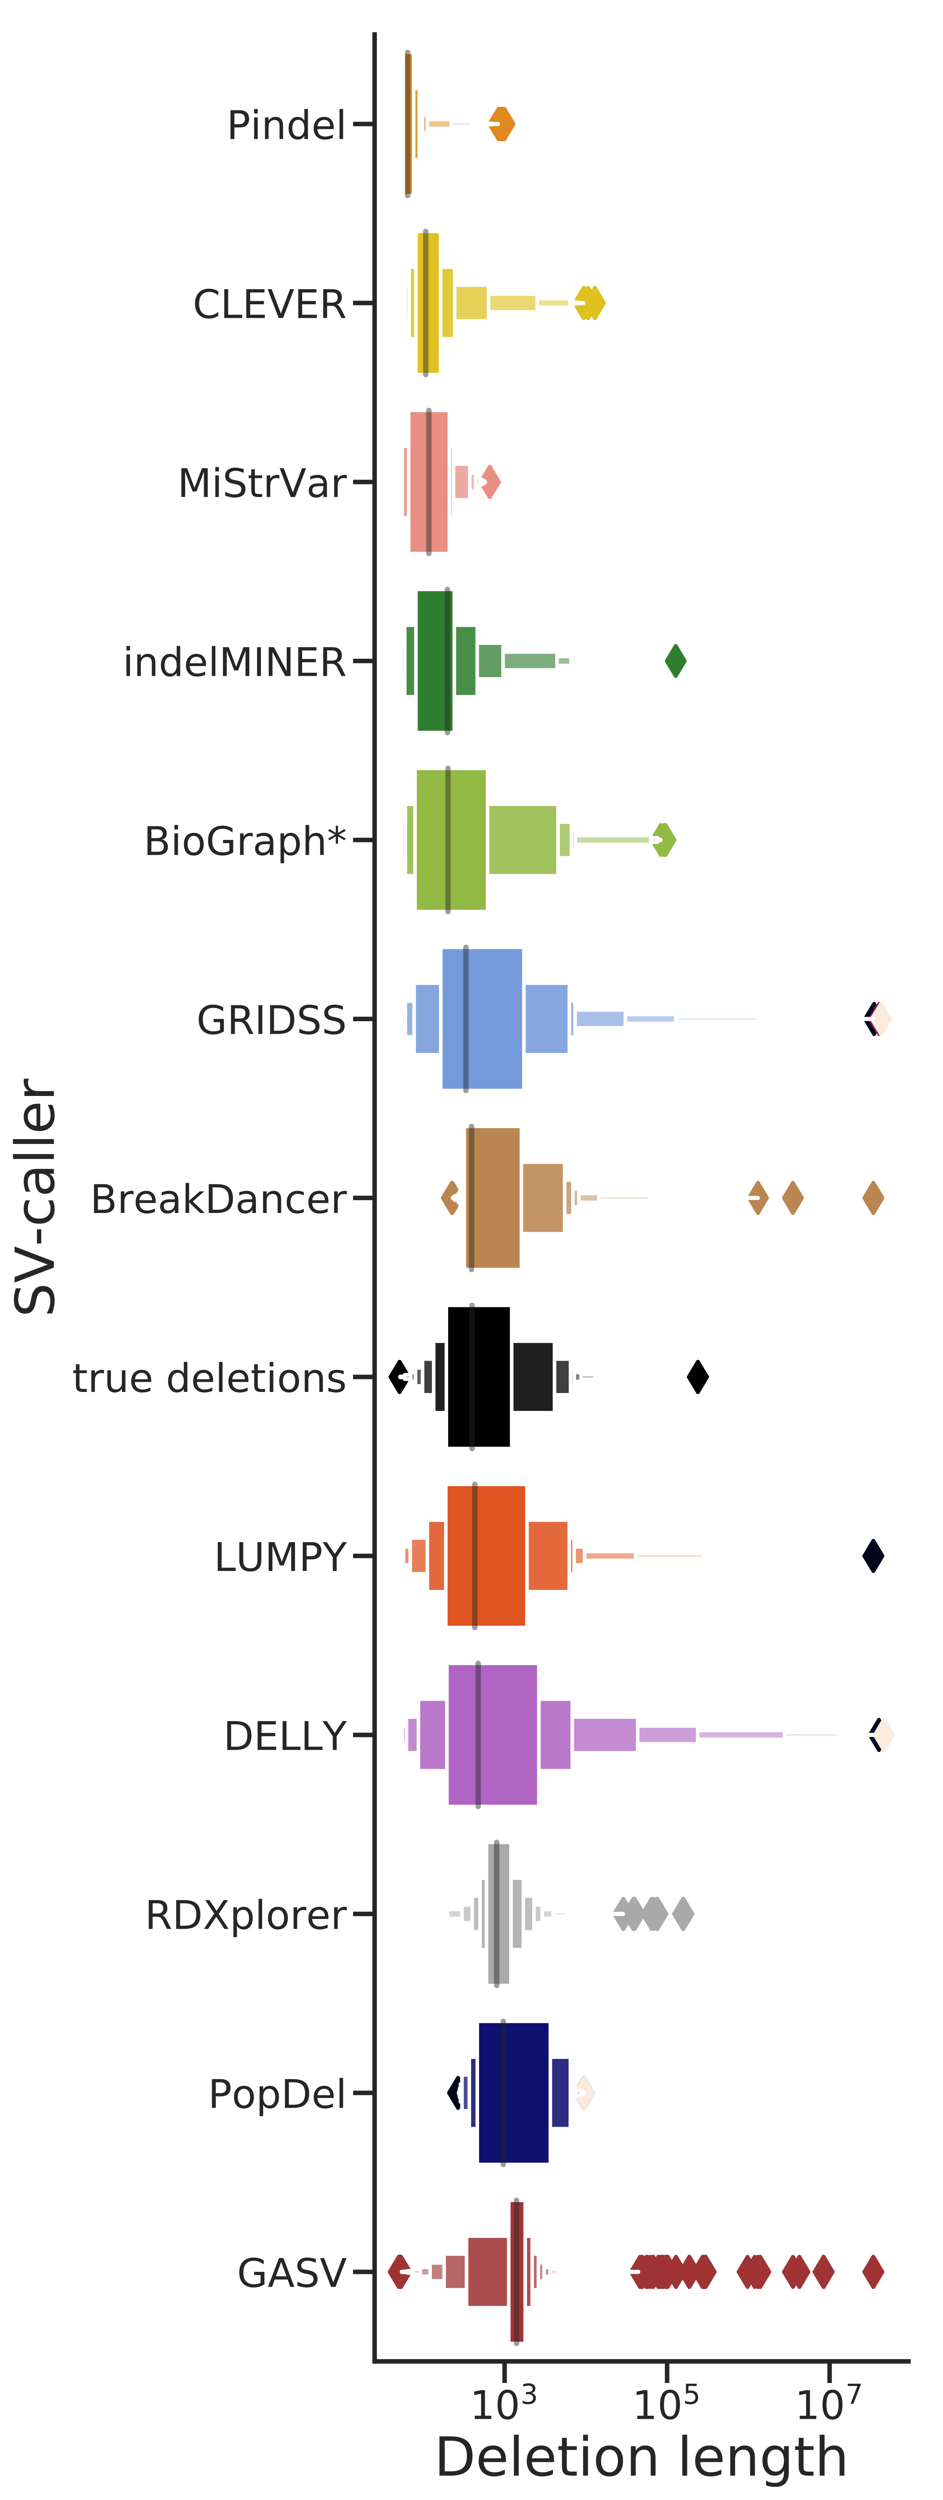 <?xml version="1.0" encoding="utf-8" standalone="no"?>
<!DOCTYPE svg PUBLIC "-//W3C//DTD SVG 1.1//EN"
  "http://www.w3.org/Graphics/SVG/1.1/DTD/svg11.dtd">
<!-- Created with matplotlib (https://matplotlib.org/) -->
<svg height="1390.926pt" version="1.1" viewBox="0 0 525.153 1390.926" width="525.153pt" xmlns="http://www.w3.org/2000/svg" xmlns:xlink="http://www.w3.org/1999/xlink">
 <defs>
  <style type="text/css">
*{stroke-linecap:butt;stroke-linejoin:round;}
  </style>
 </defs>
 <g id="figure_1">
  <g id="patch_1">
   <path d="M 0 1390.926 
L 525.153 1390.926 
L 525.153 0 
L 0 0 
z
" style="fill:#ffffff;"/>
  </g>
  <g id="axes_1">
   <g id="patch_2">
    <path d="M 208.627 1313.9 
L 505.952 1313.9 
L 505.952 19.2 
L 208.627 19.2 
z
" style="fill:#ffffff;"/>
   </g>
   <g id="matplotlib.axis_1">
    <g id="xtick_1">
     <g id="line2d_1">
      <defs>
       <path d="M 0 0 
L 0 12 
" id="m2c0eb1dec3" style="stroke:#262626;stroke-width:2.5;"/>
      </defs>
      <g>
       <use style="fill:#262626;stroke:#262626;stroke-width:2.5;" x="281.009" xlink:href="#m2c0eb1dec3" y="1313.9"/>
      </g>
     </g>
     <g id="text_1">
      <!-- $\mathdefault{10^{3}}$ -->
      <defs>
       <path d="M 12.406 8.297 
L 28.516 8.297 
L 28.516 63.922 
L 10.984 60.406 
L 10.984 69.391 
L 28.422 72.906 
L 38.281 72.906 
L 38.281 8.297 
L 54.391 8.297 
L 54.391 0 
L 12.406 0 
z
" id="DejaVuSans-49"/>
       <path d="M 31.781 66.406 
Q 24.172 66.406 20.328 58.906 
Q 16.5 51.422 16.5 36.375 
Q 16.5 21.391 20.328 13.891 
Q 24.172 6.391 31.781 6.391 
Q 39.453 6.391 43.281 13.891 
Q 47.125 21.391 47.125 36.375 
Q 47.125 51.422 43.281 58.906 
Q 39.453 66.406 31.781 66.406 
z
M 31.781 74.219 
Q 44.047 74.219 50.516 64.516 
Q 56.984 54.828 56.984 36.375 
Q 56.984 17.969 50.516 8.266 
Q 44.047 -1.422 31.781 -1.422 
Q 19.531 -1.422 13.062 8.266 
Q 6.594 17.969 6.594 36.375 
Q 6.594 54.828 13.062 64.516 
Q 19.531 74.219 31.781 74.219 
z
" id="DejaVuSans-48"/>
       <path d="M 40.578 39.312 
Q 47.656 37.797 51.625 33 
Q 55.609 28.219 55.609 21.188 
Q 55.609 10.406 48.188 4.484 
Q 40.766 -1.422 27.094 -1.422 
Q 22.516 -1.422 17.656 -0.516 
Q 12.797 0.391 7.625 2.203 
L 7.625 11.719 
Q 11.719 9.328 16.594 8.109 
Q 21.484 6.891 26.812 6.891 
Q 36.078 6.891 40.938 10.547 
Q 45.797 14.203 45.797 21.188 
Q 45.797 27.641 41.281 31.266 
Q 36.766 34.906 28.719 34.906 
L 20.219 34.906 
L 20.219 43.016 
L 29.109 43.016 
Q 36.375 43.016 40.234 45.922 
Q 44.094 48.828 44.094 54.297 
Q 44.094 59.906 40.109 62.906 
Q 36.141 65.922 28.719 65.922 
Q 24.656 65.922 20.016 65.031 
Q 15.375 64.156 9.812 62.312 
L 9.812 71.094 
Q 15.438 72.656 20.344 73.438 
Q 25.25 74.219 29.594 74.219 
Q 40.828 74.219 47.359 69.109 
Q 53.906 64.016 53.906 55.328 
Q 53.906 49.266 50.438 45.094 
Q 46.969 40.922 40.578 39.312 
z
" id="DejaVuSans-51"/>
      </defs>
      <g style="fill:#262626;" transform="translate(261.649 1346.117)scale(0.22 -0.22)">
       <use transform="translate(0 0.766)" xlink:href="#DejaVuSans-49"/>
       <use transform="translate(63.623 0.766)" xlink:href="#DejaVuSans-48"/>
       <use transform="translate(128.203 39.047)scale(0.7)" xlink:href="#DejaVuSans-51"/>
      </g>
     </g>
    </g>
    <g id="xtick_2">
     <g id="line2d_2">
      <g>
       <use style="fill:#262626;stroke:#262626;stroke-width:2.5;" x="371.501" xlink:href="#m2c0eb1dec3" y="1313.9"/>
      </g>
     </g>
     <g id="text_2">
      <!-- $\mathdefault{10^{5}}$ -->
      <defs>
       <path d="M 10.797 72.906 
L 49.516 72.906 
L 49.516 64.594 
L 19.828 64.594 
L 19.828 46.734 
Q 21.969 47.469 24.109 47.828 
Q 26.266 48.188 28.422 48.188 
Q 40.625 48.188 47.75 41.5 
Q 54.891 34.812 54.891 23.391 
Q 54.891 11.625 47.562 5.094 
Q 40.234 -1.422 26.906 -1.422 
Q 22.312 -1.422 17.547 -0.641 
Q 12.797 0.141 7.719 1.703 
L 7.719 11.625 
Q 12.109 9.234 16.797 8.062 
Q 21.484 6.891 26.703 6.891 
Q 35.156 6.891 40.078 11.328 
Q 45.016 15.766 45.016 23.391 
Q 45.016 31 40.078 35.438 
Q 35.156 39.891 26.703 39.891 
Q 22.75 39.891 18.812 39.016 
Q 14.891 38.141 10.797 36.281 
z
" id="DejaVuSans-53"/>
      </defs>
      <g style="fill:#262626;" transform="translate(352.141 1346.117)scale(0.22 -0.22)">
       <use transform="translate(0 0.684)" xlink:href="#DejaVuSans-49"/>
       <use transform="translate(63.623 0.684)" xlink:href="#DejaVuSans-48"/>
       <use transform="translate(128.203 38.966)scale(0.7)" xlink:href="#DejaVuSans-53"/>
      </g>
     </g>
    </g>
    <g id="xtick_3">
     <g id="line2d_3">
      <g>
       <use style="fill:#262626;stroke:#262626;stroke-width:2.5;" x="461.994" xlink:href="#m2c0eb1dec3" y="1313.9"/>
      </g>
     </g>
     <g id="text_3">
      <!-- $\mathdefault{10^{7}}$ -->
      <defs>
       <path d="M 8.203 72.906 
L 55.078 72.906 
L 55.078 68.703 
L 28.609 0 
L 18.312 0 
L 43.219 64.594 
L 8.203 64.594 
z
" id="DejaVuSans-55"/>
      </defs>
      <g style="fill:#262626;" transform="translate(442.634 1346.117)scale(0.22 -0.22)">
       <use transform="translate(0 0.684)" xlink:href="#DejaVuSans-49"/>
       <use transform="translate(63.623 0.684)" xlink:href="#DejaVuSans-48"/>
       <use transform="translate(128.203 38.966)scale(0.7)" xlink:href="#DejaVuSans-55"/>
      </g>
     </g>
    </g>
    <g id="text_4">
     <!-- Deletion length -->
     <defs>
      <path d="M 19.672 64.797 
L 19.672 8.109 
L 31.594 8.109 
Q 46.688 8.109 53.688 14.938 
Q 60.688 21.781 60.688 36.531 
Q 60.688 51.172 53.688 57.984 
Q 46.688 64.797 31.594 64.797 
z
M 9.812 72.906 
L 30.078 72.906 
Q 51.266 72.906 61.172 64.094 
Q 71.094 55.281 71.094 36.531 
Q 71.094 17.672 61.125 8.828 
Q 51.172 0 30.078 0 
L 9.812 0 
z
" id="DejaVuSans-68"/>
      <path d="M 56.203 29.594 
L 56.203 25.203 
L 14.891 25.203 
Q 15.484 15.922 20.484 11.062 
Q 25.484 6.203 34.422 6.203 
Q 39.594 6.203 44.453 7.469 
Q 49.312 8.734 54.109 11.281 
L 54.109 2.781 
Q 49.266 0.734 44.188 -0.344 
Q 39.109 -1.422 33.891 -1.422 
Q 20.797 -1.422 13.156 6.188 
Q 5.516 13.812 5.516 26.812 
Q 5.516 40.234 12.766 48.109 
Q 20.016 56 32.328 56 
Q 43.359 56 49.781 48.891 
Q 56.203 41.797 56.203 29.594 
z
M 47.219 32.234 
Q 47.125 39.594 43.094 43.984 
Q 39.062 48.391 32.422 48.391 
Q 24.906 48.391 20.391 44.141 
Q 15.875 39.891 15.188 32.172 
z
" id="DejaVuSans-101"/>
      <path d="M 9.422 75.984 
L 18.406 75.984 
L 18.406 0 
L 9.422 0 
z
" id="DejaVuSans-108"/>
      <path d="M 18.312 70.219 
L 18.312 54.688 
L 36.812 54.688 
L 36.812 47.703 
L 18.312 47.703 
L 18.312 18.016 
Q 18.312 11.328 20.141 9.422 
Q 21.969 7.516 27.594 7.516 
L 36.812 7.516 
L 36.812 0 
L 27.594 0 
Q 17.188 0 13.234 3.875 
Q 9.281 7.766 9.281 18.016 
L 9.281 47.703 
L 2.688 47.703 
L 2.688 54.688 
L 9.281 54.688 
L 9.281 70.219 
z
" id="DejaVuSans-116"/>
      <path d="M 9.422 54.688 
L 18.406 54.688 
L 18.406 0 
L 9.422 0 
z
M 9.422 75.984 
L 18.406 75.984 
L 18.406 64.594 
L 9.422 64.594 
z
" id="DejaVuSans-105"/>
      <path d="M 30.609 48.391 
Q 23.391 48.391 19.188 42.75 
Q 14.984 37.109 14.984 27.297 
Q 14.984 17.484 19.156 11.844 
Q 23.344 6.203 30.609 6.203 
Q 37.797 6.203 41.984 11.859 
Q 46.188 17.531 46.188 27.297 
Q 46.188 37.016 41.984 42.703 
Q 37.797 48.391 30.609 48.391 
z
M 30.609 56 
Q 42.328 56 49.016 48.375 
Q 55.719 40.766 55.719 27.297 
Q 55.719 13.875 49.016 6.219 
Q 42.328 -1.422 30.609 -1.422 
Q 18.844 -1.422 12.172 6.219 
Q 5.516 13.875 5.516 27.297 
Q 5.516 40.766 12.172 48.375 
Q 18.844 56 30.609 56 
z
" id="DejaVuSans-111"/>
      <path d="M 54.891 33.016 
L 54.891 0 
L 45.906 0 
L 45.906 32.719 
Q 45.906 40.484 42.875 44.328 
Q 39.844 48.188 33.797 48.188 
Q 26.516 48.188 22.312 43.547 
Q 18.109 38.922 18.109 30.906 
L 18.109 0 
L 9.078 0 
L 9.078 54.688 
L 18.109 54.688 
L 18.109 46.188 
Q 21.344 51.125 25.703 53.562 
Q 30.078 56 35.797 56 
Q 45.219 56 50.047 50.172 
Q 54.891 44.344 54.891 33.016 
z
" id="DejaVuSans-110"/>
      <path id="DejaVuSans-32"/>
      <path d="M 45.406 27.984 
Q 45.406 37.75 41.375 43.109 
Q 37.359 48.484 30.078 48.484 
Q 22.859 48.484 18.828 43.109 
Q 14.797 37.75 14.797 27.984 
Q 14.797 18.266 18.828 12.891 
Q 22.859 7.516 30.078 7.516 
Q 37.359 7.516 41.375 12.891 
Q 45.406 18.266 45.406 27.984 
z
M 54.391 6.781 
Q 54.391 -7.172 48.188 -13.984 
Q 42 -20.797 29.203 -20.797 
Q 24.469 -20.797 20.266 -20.094 
Q 16.062 -19.391 12.109 -17.922 
L 12.109 -9.188 
Q 16.062 -11.328 19.922 -12.344 
Q 23.781 -13.375 27.781 -13.375 
Q 36.625 -13.375 41.016 -8.766 
Q 45.406 -4.156 45.406 5.172 
L 45.406 9.625 
Q 42.625 4.781 38.281 2.391 
Q 33.938 0 27.875 0 
Q 17.828 0 11.672 7.656 
Q 5.516 15.328 5.516 27.984 
Q 5.516 40.672 11.672 48.328 
Q 17.828 56 27.875 56 
Q 33.938 56 38.281 53.609 
Q 42.625 51.219 45.406 46.391 
L 45.406 54.688 
L 54.391 54.688 
z
" id="DejaVuSans-103"/>
      <path d="M 54.891 33.016 
L 54.891 0 
L 45.906 0 
L 45.906 32.719 
Q 45.906 40.484 42.875 44.328 
Q 39.844 48.188 33.797 48.188 
Q 26.516 48.188 22.312 43.547 
Q 18.109 38.922 18.109 30.906 
L 18.109 0 
L 9.078 0 
L 9.078 75.984 
L 18.109 75.984 
L 18.109 46.188 
Q 21.344 51.125 25.703 53.562 
Q 30.078 56 35.797 56 
Q 45.219 56 50.047 50.172 
Q 54.891 44.344 54.891 33.016 
z
" id="DejaVuSans-104"/>
     </defs>
     <g style="fill:#262626;" transform="translate(241.802 1377.487)scale(0.3 -0.3)">
      <use xlink:href="#DejaVuSans-68"/>
      <use x="77.002" xlink:href="#DejaVuSans-101"/>
      <use x="138.525" xlink:href="#DejaVuSans-108"/>
      <use x="166.309" xlink:href="#DejaVuSans-101"/>
      <use x="227.832" xlink:href="#DejaVuSans-116"/>
      <use x="267.041" xlink:href="#DejaVuSans-105"/>
      <use x="294.824" xlink:href="#DejaVuSans-111"/>
      <use x="356.006" xlink:href="#DejaVuSans-110"/>
      <use x="419.385" xlink:href="#DejaVuSans-32"/>
      <use x="451.172" xlink:href="#DejaVuSans-108"/>
      <use x="478.955" xlink:href="#DejaVuSans-101"/>
      <use x="540.479" xlink:href="#DejaVuSans-110"/>
      <use x="603.857" xlink:href="#DejaVuSans-103"/>
      <use x="667.334" xlink:href="#DejaVuSans-116"/>
      <use x="706.543" xlink:href="#DejaVuSans-104"/>
     </g>
    </g>
   </g>
   <g id="matplotlib.axis_2">
    <g id="ytick_1">
     <g id="line2d_4">
      <defs>
       <path d="M 0 0 
L -12 0 
" id="m970941270b" style="stroke:#262626;stroke-width:2.5;"/>
      </defs>
      <g>
       <use style="fill:#262626;stroke:#262626;stroke-width:2.5;" x="208.627" xlink:href="#m970941270b" y="68.996"/>
      </g>
     </g>
     <g id="text_5">
      <!-- Pindel -->
      <defs>
       <path d="M 19.672 64.797 
L 19.672 37.406 
L 32.078 37.406 
Q 38.969 37.406 42.719 40.969 
Q 46.484 44.531 46.484 51.125 
Q 46.484 57.672 42.719 61.234 
Q 38.969 64.797 32.078 64.797 
z
M 9.812 72.906 
L 32.078 72.906 
Q 44.344 72.906 50.609 67.359 
Q 56.891 61.812 56.891 51.125 
Q 56.891 40.328 50.609 34.812 
Q 44.344 29.297 32.078 29.297 
L 19.672 29.297 
L 19.672 0 
L 9.812 0 
z
" id="DejaVuSans-80"/>
       <path d="M 45.406 46.391 
L 45.406 75.984 
L 54.391 75.984 
L 54.391 0 
L 45.406 0 
L 45.406 8.203 
Q 42.578 3.328 38.25 0.953 
Q 33.938 -1.422 27.875 -1.422 
Q 17.969 -1.422 11.734 6.484 
Q 5.516 14.406 5.516 27.297 
Q 5.516 40.188 11.734 48.094 
Q 17.969 56 27.875 56 
Q 33.938 56 38.25 53.625 
Q 42.578 51.266 45.406 46.391 
z
M 14.797 27.297 
Q 14.797 17.391 18.875 11.75 
Q 22.953 6.109 30.078 6.109 
Q 37.203 6.109 41.297 11.75 
Q 45.406 17.391 45.406 27.297 
Q 45.406 37.203 41.297 42.844 
Q 37.203 48.484 30.078 48.484 
Q 22.953 48.484 18.875 42.844 
Q 14.797 37.203 14.797 27.297 
z
" id="DejaVuSans-100"/>
      </defs>
      <g style="fill:#262626;" transform="translate(126.199 77.354)scale(0.22 -0.22)">
       <use xlink:href="#DejaVuSans-80"/>
       <use x="60.271" xlink:href="#DejaVuSans-105"/>
       <use x="88.055" xlink:href="#DejaVuSans-110"/>
       <use x="151.434" xlink:href="#DejaVuSans-100"/>
       <use x="214.91" xlink:href="#DejaVuSans-101"/>
       <use x="276.434" xlink:href="#DejaVuSans-108"/>
      </g>
     </g>
    </g>
    <g id="ytick_2">
     <g id="line2d_5">
      <g>
       <use style="fill:#262626;stroke:#262626;stroke-width:2.5;" x="208.627" xlink:href="#m970941270b" y="168.588"/>
      </g>
     </g>
     <g id="text_6">
      <!-- CLEVER -->
      <defs>
       <path d="M 64.406 67.281 
L 64.406 56.891 
Q 59.422 61.531 53.781 63.812 
Q 48.141 66.109 41.797 66.109 
Q 29.297 66.109 22.656 58.469 
Q 16.016 50.828 16.016 36.375 
Q 16.016 21.969 22.656 14.328 
Q 29.297 6.688 41.797 6.688 
Q 48.141 6.688 53.781 8.984 
Q 59.422 11.281 64.406 15.922 
L 64.406 5.609 
Q 59.234 2.094 53.438 0.328 
Q 47.656 -1.422 41.219 -1.422 
Q 24.656 -1.422 15.125 8.703 
Q 5.609 18.844 5.609 36.375 
Q 5.609 53.953 15.125 64.078 
Q 24.656 74.219 41.219 74.219 
Q 47.75 74.219 53.531 72.484 
Q 59.328 70.75 64.406 67.281 
z
" id="DejaVuSans-67"/>
       <path d="M 9.812 72.906 
L 19.672 72.906 
L 19.672 8.297 
L 55.172 8.297 
L 55.172 0 
L 9.812 0 
z
" id="DejaVuSans-76"/>
       <path d="M 9.812 72.906 
L 55.906 72.906 
L 55.906 64.594 
L 19.672 64.594 
L 19.672 43.016 
L 54.391 43.016 
L 54.391 34.719 
L 19.672 34.719 
L 19.672 8.297 
L 56.781 8.297 
L 56.781 0 
L 9.812 0 
z
" id="DejaVuSans-69"/>
       <path d="M 28.609 0 
L 0.781 72.906 
L 11.078 72.906 
L 34.188 11.531 
L 57.328 72.906 
L 67.578 72.906 
L 39.797 0 
z
" id="DejaVuSans-86"/>
       <path d="M 44.391 34.188 
Q 47.562 33.109 50.562 29.594 
Q 53.562 26.078 56.594 19.922 
L 66.609 0 
L 56 0 
L 46.688 18.703 
Q 43.062 26.031 39.672 28.422 
Q 36.281 30.812 30.422 30.812 
L 19.672 30.812 
L 19.672 0 
L 9.812 0 
L 9.812 72.906 
L 32.078 72.906 
Q 44.578 72.906 50.734 67.672 
Q 56.891 62.453 56.891 51.906 
Q 56.891 45.016 53.688 40.469 
Q 50.484 35.938 44.391 34.188 
z
M 19.672 64.797 
L 19.672 38.922 
L 32.078 38.922 
Q 39.203 38.922 42.844 42.219 
Q 46.484 45.516 46.484 51.906 
Q 46.484 58.297 42.844 61.547 
Q 39.203 64.797 32.078 64.797 
z
" id="DejaVuSans-82"/>
      </defs>
      <g style="fill:#262626;" transform="translate(107.369 176.947)scale(0.22 -0.22)">
       <use xlink:href="#DejaVuSans-67"/>
       <use x="69.824" xlink:href="#DejaVuSans-76"/>
       <use x="125.537" xlink:href="#DejaVuSans-69"/>
       <use x="188.721" xlink:href="#DejaVuSans-86"/>
       <use x="257.129" xlink:href="#DejaVuSans-69"/>
       <use x="320.312" xlink:href="#DejaVuSans-82"/>
      </g>
     </g>
    </g>
    <g id="ytick_3">
     <g id="line2d_6">
      <g>
       <use style="fill:#262626;stroke:#262626;stroke-width:2.5;" x="208.627" xlink:href="#m970941270b" y="268.181"/>
      </g>
     </g>
     <g id="text_7">
      <!-- MiStrVar -->
      <defs>
       <path d="M 9.812 72.906 
L 24.516 72.906 
L 43.109 23.297 
L 61.812 72.906 
L 76.516 72.906 
L 76.516 0 
L 66.891 0 
L 66.891 64.016 
L 48.094 14.016 
L 38.188 14.016 
L 19.391 64.016 
L 19.391 0 
L 9.812 0 
z
" id="DejaVuSans-77"/>
       <path d="M 53.516 70.516 
L 53.516 60.891 
Q 47.906 63.578 42.922 64.891 
Q 37.938 66.219 33.297 66.219 
Q 25.25 66.219 20.875 63.094 
Q 16.5 59.969 16.5 54.203 
Q 16.5 49.359 19.406 46.891 
Q 22.312 44.438 30.422 42.922 
L 36.375 41.703 
Q 47.406 39.594 52.656 34.297 
Q 57.906 29 57.906 20.125 
Q 57.906 9.516 50.797 4.047 
Q 43.703 -1.422 29.984 -1.422 
Q 24.812 -1.422 18.969 -0.25 
Q 13.141 0.922 6.891 3.219 
L 6.891 13.375 
Q 12.891 10.016 18.656 8.297 
Q 24.422 6.594 29.984 6.594 
Q 38.422 6.594 43.016 9.906 
Q 47.609 13.234 47.609 19.391 
Q 47.609 24.75 44.312 27.781 
Q 41.016 30.812 33.5 32.328 
L 27.484 33.5 
Q 16.453 35.688 11.516 40.375 
Q 6.594 45.062 6.594 53.422 
Q 6.594 63.094 13.406 68.656 
Q 20.219 74.219 32.172 74.219 
Q 37.312 74.219 42.625 73.281 
Q 47.953 72.359 53.516 70.516 
z
" id="DejaVuSans-83"/>
       <path d="M 41.109 46.297 
Q 39.594 47.172 37.812 47.578 
Q 36.031 48 33.891 48 
Q 26.266 48 22.188 43.047 
Q 18.109 38.094 18.109 28.812 
L 18.109 0 
L 9.078 0 
L 9.078 54.688 
L 18.109 54.688 
L 18.109 46.188 
Q 20.953 51.172 25.484 53.578 
Q 30.031 56 36.531 56 
Q 37.453 56 38.578 55.875 
Q 39.703 55.766 41.062 55.516 
z
" id="DejaVuSans-114"/>
       <path d="M 34.281 27.484 
Q 23.391 27.484 19.188 25 
Q 14.984 22.516 14.984 16.5 
Q 14.984 11.719 18.141 8.906 
Q 21.297 6.109 26.703 6.109 
Q 34.188 6.109 38.703 11.406 
Q 43.219 16.703 43.219 25.484 
L 43.219 27.484 
z
M 52.203 31.203 
L 52.203 0 
L 43.219 0 
L 43.219 8.297 
Q 40.141 3.328 35.547 0.953 
Q 30.953 -1.422 24.312 -1.422 
Q 15.922 -1.422 10.953 3.297 
Q 6 8.016 6 15.922 
Q 6 25.141 12.172 29.828 
Q 18.359 34.516 30.609 34.516 
L 43.219 34.516 
L 43.219 35.406 
Q 43.219 41.609 39.141 45 
Q 35.062 48.391 27.688 48.391 
Q 23 48.391 18.547 47.266 
Q 14.109 46.141 10.016 43.891 
L 10.016 52.203 
Q 14.938 54.109 19.578 55.047 
Q 24.219 56 28.609 56 
Q 40.484 56 46.344 49.844 
Q 52.203 43.703 52.203 31.203 
z
" id="DejaVuSans-97"/>
      </defs>
      <g style="fill:#262626;" transform="translate(98.847 276.539)scale(0.22 -0.22)">
       <use xlink:href="#DejaVuSans-77"/>
       <use x="86.279" xlink:href="#DejaVuSans-105"/>
       <use x="114.062" xlink:href="#DejaVuSans-83"/>
       <use x="177.539" xlink:href="#DejaVuSans-116"/>
       <use x="216.748" xlink:href="#DejaVuSans-114"/>
       <use x="257.861" xlink:href="#DejaVuSans-86"/>
       <use x="326.16" xlink:href="#DejaVuSans-97"/>
       <use x="387.439" xlink:href="#DejaVuSans-114"/>
      </g>
     </g>
    </g>
    <g id="ytick_4">
     <g id="line2d_7">
      <g>
       <use style="fill:#262626;stroke:#262626;stroke-width:2.5;" x="208.627" xlink:href="#m970941270b" y="367.773"/>
      </g>
     </g>
     <g id="text_8">
      <!-- indelMINER -->
      <defs>
       <path d="M 9.812 72.906 
L 19.672 72.906 
L 19.672 0 
L 9.812 0 
z
" id="DejaVuSans-73"/>
       <path d="M 9.812 72.906 
L 23.094 72.906 
L 55.422 11.922 
L 55.422 72.906 
L 64.984 72.906 
L 64.984 0 
L 51.703 0 
L 19.391 60.984 
L 19.391 0 
L 9.812 0 
z
" id="DejaVuSans-78"/>
      </defs>
      <g style="fill:#262626;" transform="translate(68.339 376.131)scale(0.22 -0.22)">
       <use xlink:href="#DejaVuSans-105"/>
       <use x="27.783" xlink:href="#DejaVuSans-110"/>
       <use x="91.162" xlink:href="#DejaVuSans-100"/>
       <use x="154.639" xlink:href="#DejaVuSans-101"/>
       <use x="216.162" xlink:href="#DejaVuSans-108"/>
       <use x="243.945" xlink:href="#DejaVuSans-77"/>
       <use x="330.225" xlink:href="#DejaVuSans-73"/>
       <use x="359.717" xlink:href="#DejaVuSans-78"/>
       <use x="434.521" xlink:href="#DejaVuSans-69"/>
       <use x="497.705" xlink:href="#DejaVuSans-82"/>
      </g>
     </g>
    </g>
    <g id="ytick_5">
     <g id="line2d_8">
      <g>
       <use style="fill:#262626;stroke:#262626;stroke-width:2.5;" x="208.627" xlink:href="#m970941270b" y="467.365"/>
      </g>
     </g>
     <g id="text_9">
      <!-- BioGraph* -->
      <defs>
       <path d="M 19.672 34.812 
L 19.672 8.109 
L 35.5 8.109 
Q 43.453 8.109 47.281 11.406 
Q 51.125 14.703 51.125 21.484 
Q 51.125 28.328 47.281 31.562 
Q 43.453 34.812 35.5 34.812 
z
M 19.672 64.797 
L 19.672 42.828 
L 34.281 42.828 
Q 41.5 42.828 45.031 45.531 
Q 48.578 48.25 48.578 53.812 
Q 48.578 59.328 45.031 62.062 
Q 41.5 64.797 34.281 64.797 
z
M 9.812 72.906 
L 35.016 72.906 
Q 46.297 72.906 52.391 68.219 
Q 58.5 63.531 58.5 54.891 
Q 58.5 48.188 55.375 44.234 
Q 52.25 40.281 46.188 39.312 
Q 53.469 37.75 57.5 32.781 
Q 61.531 27.828 61.531 20.406 
Q 61.531 10.641 54.891 5.312 
Q 48.25 0 35.984 0 
L 9.812 0 
z
" id="DejaVuSans-66"/>
       <path d="M 59.516 10.406 
L 59.516 29.984 
L 43.406 29.984 
L 43.406 38.094 
L 69.281 38.094 
L 69.281 6.781 
Q 63.578 2.734 56.688 0.656 
Q 49.812 -1.422 42 -1.422 
Q 24.906 -1.422 15.25 8.562 
Q 5.609 18.562 5.609 36.375 
Q 5.609 54.25 15.25 64.234 
Q 24.906 74.219 42 74.219 
Q 49.125 74.219 55.547 72.453 
Q 61.969 70.703 67.391 67.281 
L 67.391 56.781 
Q 61.922 61.422 55.766 63.766 
Q 49.609 66.109 42.828 66.109 
Q 29.438 66.109 22.719 58.641 
Q 16.016 51.172 16.016 36.375 
Q 16.016 21.625 22.719 14.156 
Q 29.438 6.688 42.828 6.688 
Q 48.047 6.688 52.141 7.594 
Q 56.25 8.5 59.516 10.406 
z
" id="DejaVuSans-71"/>
       <path d="M 18.109 8.203 
L 18.109 -20.797 
L 9.078 -20.797 
L 9.078 54.688 
L 18.109 54.688 
L 18.109 46.391 
Q 20.953 51.266 25.266 53.625 
Q 29.594 56 35.594 56 
Q 45.562 56 51.781 48.094 
Q 58.016 40.188 58.016 27.297 
Q 58.016 14.406 51.781 6.484 
Q 45.562 -1.422 35.594 -1.422 
Q 29.594 -1.422 25.266 0.953 
Q 20.953 3.328 18.109 8.203 
z
M 48.688 27.297 
Q 48.688 37.203 44.609 42.844 
Q 40.531 48.484 33.406 48.484 
Q 26.266 48.484 22.188 42.844 
Q 18.109 37.203 18.109 27.297 
Q 18.109 17.391 22.188 11.75 
Q 26.266 6.109 33.406 6.109 
Q 40.531 6.109 44.609 11.75 
Q 48.688 17.391 48.688 27.297 
z
" id="DejaVuSans-112"/>
       <path d="M 47.016 60.891 
L 29.5 51.422 
L 47.016 41.891 
L 44.188 37.109 
L 27.781 47.016 
L 27.781 28.609 
L 22.219 28.609 
L 22.219 47.016 
L 5.812 37.109 
L 2.984 41.891 
L 20.516 51.422 
L 2.984 60.891 
L 5.812 65.719 
L 22.219 55.812 
L 22.219 74.219 
L 27.781 74.219 
L 27.781 55.812 
L 44.188 65.719 
z
" id="DejaVuSans-42"/>
      </defs>
      <g style="fill:#262626;" transform="translate(79.979 475.724)scale(0.22 -0.22)">
       <use xlink:href="#DejaVuSans-66"/>
       <use x="68.604" xlink:href="#DejaVuSans-105"/>
       <use x="96.387" xlink:href="#DejaVuSans-111"/>
       <use x="157.568" xlink:href="#DejaVuSans-71"/>
       <use x="235.059" xlink:href="#DejaVuSans-114"/>
       <use x="276.172" xlink:href="#DejaVuSans-97"/>
       <use x="337.451" xlink:href="#DejaVuSans-112"/>
       <use x="400.928" xlink:href="#DejaVuSans-104"/>
       <use x="464.307" xlink:href="#DejaVuSans-42"/>
      </g>
     </g>
    </g>
    <g id="ytick_6">
     <g id="line2d_9">
      <g>
       <use style="fill:#262626;stroke:#262626;stroke-width:2.5;" x="208.627" xlink:href="#m970941270b" y="566.958"/>
      </g>
     </g>
     <g id="text_10">
      <!-- GRIDSS -->
      <g style="fill:#262626;" transform="translate(109.431 575.316)scale(0.22 -0.22)">
       <use xlink:href="#DejaVuSans-71"/>
       <use x="77.49" xlink:href="#DejaVuSans-82"/>
       <use x="146.973" xlink:href="#DejaVuSans-73"/>
       <use x="176.465" xlink:href="#DejaVuSans-68"/>
       <use x="253.467" xlink:href="#DejaVuSans-83"/>
       <use x="316.943" xlink:href="#DejaVuSans-83"/>
      </g>
     </g>
    </g>
    <g id="ytick_7">
     <g id="line2d_10">
      <g>
       <use style="fill:#262626;stroke:#262626;stroke-width:2.5;" x="208.627" xlink:href="#m970941270b" y="666.55"/>
      </g>
     </g>
     <g id="text_11">
      <!-- BreakDancer -->
      <defs>
       <path d="M 9.078 75.984 
L 18.109 75.984 
L 18.109 31.109 
L 44.922 54.688 
L 56.391 54.688 
L 27.391 29.109 
L 57.625 0 
L 45.906 0 
L 18.109 26.703 
L 18.109 0 
L 9.078 0 
z
" id="DejaVuSans-107"/>
       <path d="M 48.781 52.594 
L 48.781 44.188 
Q 44.969 46.297 41.141 47.344 
Q 37.312 48.391 33.406 48.391 
Q 24.656 48.391 19.812 42.844 
Q 14.984 37.312 14.984 27.297 
Q 14.984 17.281 19.812 11.734 
Q 24.656 6.203 33.406 6.203 
Q 37.312 6.203 41.141 7.25 
Q 44.969 8.297 48.781 10.406 
L 48.781 2.094 
Q 45.016 0.344 40.984 -0.531 
Q 36.969 -1.422 32.422 -1.422 
Q 20.062 -1.422 12.781 6.344 
Q 5.516 14.109 5.516 27.297 
Q 5.516 40.672 12.859 48.328 
Q 20.219 56 33.016 56 
Q 37.156 56 41.109 55.141 
Q 45.062 54.297 48.781 52.594 
z
" id="DejaVuSans-99"/>
      </defs>
      <g style="fill:#262626;" transform="translate(50.196 674.908)scale(0.22 -0.22)">
       <use xlink:href="#DejaVuSans-66"/>
       <use x="68.604" xlink:href="#DejaVuSans-114"/>
       <use x="109.686" xlink:href="#DejaVuSans-101"/>
       <use x="171.209" xlink:href="#DejaVuSans-97"/>
       <use x="232.488" xlink:href="#DejaVuSans-107"/>
       <use x="290.398" xlink:href="#DejaVuSans-68"/>
       <use x="367.4" xlink:href="#DejaVuSans-97"/>
       <use x="428.68" xlink:href="#DejaVuSans-110"/>
       <use x="492.059" xlink:href="#DejaVuSans-99"/>
       <use x="547.039" xlink:href="#DejaVuSans-101"/>
       <use x="608.562" xlink:href="#DejaVuSans-114"/>
      </g>
     </g>
    </g>
    <g id="ytick_8">
     <g id="line2d_11">
      <g>
       <use style="fill:#262626;stroke:#262626;stroke-width:2.5;" x="208.627" xlink:href="#m970941270b" y="766.142"/>
      </g>
     </g>
     <g id="text_12">
      <!-- true deletions -->
      <defs>
       <path d="M 8.5 21.578 
L 8.5 54.688 
L 17.484 54.688 
L 17.484 21.922 
Q 17.484 14.156 20.5 10.266 
Q 23.531 6.391 29.594 6.391 
Q 36.859 6.391 41.078 11.031 
Q 45.312 15.672 45.312 23.688 
L 45.312 54.688 
L 54.297 54.688 
L 54.297 0 
L 45.312 0 
L 45.312 8.406 
Q 42.047 3.422 37.719 1 
Q 33.406 -1.422 27.688 -1.422 
Q 18.266 -1.422 13.375 4.438 
Q 8.5 10.297 8.5 21.578 
z
M 31.109 56 
z
" id="DejaVuSans-117"/>
       <path d="M 44.281 53.078 
L 44.281 44.578 
Q 40.484 46.531 36.375 47.5 
Q 32.281 48.484 27.875 48.484 
Q 21.188 48.484 17.844 46.438 
Q 14.5 44.391 14.5 40.281 
Q 14.5 37.156 16.891 35.375 
Q 19.281 33.594 26.516 31.984 
L 29.594 31.297 
Q 39.156 29.25 43.188 25.516 
Q 47.219 21.781 47.219 15.094 
Q 47.219 7.469 41.188 3.016 
Q 35.156 -1.422 24.609 -1.422 
Q 20.219 -1.422 15.453 -0.562 
Q 10.688 0.297 5.422 2 
L 5.422 11.281 
Q 10.406 8.688 15.234 7.391 
Q 20.062 6.109 24.812 6.109 
Q 31.156 6.109 34.562 8.281 
Q 37.984 10.453 37.984 14.406 
Q 37.984 18.062 35.516 20.016 
Q 33.062 21.969 24.703 23.781 
L 21.578 24.516 
Q 13.234 26.266 9.516 29.906 
Q 5.812 33.547 5.812 39.891 
Q 5.812 47.609 11.281 51.797 
Q 16.75 56 26.812 56 
Q 31.781 56 36.172 55.266 
Q 40.578 54.547 44.281 53.078 
z
" id="DejaVuSans-115"/>
      </defs>
      <g style="fill:#262626;" transform="translate(40.234 774.501)scale(0.22 -0.22)">
       <use xlink:href="#DejaVuSans-116"/>
       <use x="39.209" xlink:href="#DejaVuSans-114"/>
       <use x="80.322" xlink:href="#DejaVuSans-117"/>
       <use x="143.701" xlink:href="#DejaVuSans-101"/>
       <use x="205.225" xlink:href="#DejaVuSans-32"/>
       <use x="237.012" xlink:href="#DejaVuSans-100"/>
       <use x="300.488" xlink:href="#DejaVuSans-101"/>
       <use x="362.012" xlink:href="#DejaVuSans-108"/>
       <use x="389.795" xlink:href="#DejaVuSans-101"/>
       <use x="451.318" xlink:href="#DejaVuSans-116"/>
       <use x="490.527" xlink:href="#DejaVuSans-105"/>
       <use x="518.311" xlink:href="#DejaVuSans-111"/>
       <use x="579.492" xlink:href="#DejaVuSans-110"/>
       <use x="642.871" xlink:href="#DejaVuSans-115"/>
      </g>
     </g>
    </g>
    <g id="ytick_9">
     <g id="line2d_12">
      <g>
       <use style="fill:#262626;stroke:#262626;stroke-width:2.5;" x="208.627" xlink:href="#m970941270b" y="865.735"/>
      </g>
     </g>
     <g id="text_13">
      <!-- LUMPY -->
      <defs>
       <path d="M 8.688 72.906 
L 18.609 72.906 
L 18.609 28.609 
Q 18.609 16.891 22.844 11.734 
Q 27.094 6.594 36.625 6.594 
Q 46.094 6.594 50.344 11.734 
Q 54.594 16.891 54.594 28.609 
L 54.594 72.906 
L 64.5 72.906 
L 64.5 27.391 
Q 64.5 13.141 57.438 5.859 
Q 50.391 -1.422 36.625 -1.422 
Q 22.797 -1.422 15.734 5.859 
Q 8.688 13.141 8.688 27.391 
z
" id="DejaVuSans-85"/>
       <path d="M -0.203 72.906 
L 10.406 72.906 
L 30.609 42.922 
L 50.688 72.906 
L 61.281 72.906 
L 35.5 34.719 
L 35.5 0 
L 25.594 0 
L 25.594 34.719 
z
" id="DejaVuSans-89"/>
      </defs>
      <g style="fill:#262626;" transform="translate(119.108 874.093)scale(0.22 -0.22)">
       <use xlink:href="#DejaVuSans-76"/>
       <use x="55.635" xlink:href="#DejaVuSans-85"/>
       <use x="128.828" xlink:href="#DejaVuSans-77"/>
       <use x="215.107" xlink:href="#DejaVuSans-80"/>
       <use x="275.379" xlink:href="#DejaVuSans-89"/>
      </g>
     </g>
    </g>
    <g id="ytick_10">
     <g id="line2d_13">
      <g>
       <use style="fill:#262626;stroke:#262626;stroke-width:2.5;" x="208.627" xlink:href="#m970941270b" y="965.327"/>
      </g>
     </g>
     <g id="text_14">
      <!-- DELLY -->
      <g style="fill:#262626;" transform="translate(124.377 973.685)scale(0.22 -0.22)">
       <use xlink:href="#DejaVuSans-68"/>
       <use x="77.002" xlink:href="#DejaVuSans-69"/>
       <use x="140.186" xlink:href="#DejaVuSans-76"/>
       <use x="195.898" xlink:href="#DejaVuSans-76"/>
       <use x="251.408" xlink:href="#DejaVuSans-89"/>
      </g>
     </g>
    </g>
    <g id="ytick_11">
     <g id="line2d_14">
      <g>
       <use style="fill:#262626;stroke:#262626;stroke-width:2.5;" x="208.627" xlink:href="#m970941270b" y="1064.919"/>
      </g>
     </g>
     <g id="text_15">
      <!-- RDXplorer -->
      <defs>
       <path d="M 6.297 72.906 
L 16.891 72.906 
L 35.016 45.797 
L 53.219 72.906 
L 63.812 72.906 
L 40.375 37.891 
L 65.375 0 
L 54.781 0 
L 34.281 31 
L 13.625 0 
L 2.984 0 
L 29 38.922 
z
" id="DejaVuSans-88"/>
      </defs>
      <g style="fill:#262626;" transform="translate(80.673 1073.278)scale(0.22 -0.22)">
       <use xlink:href="#DejaVuSans-82"/>
       <use x="69.482" xlink:href="#DejaVuSans-68"/>
       <use x="146.484" xlink:href="#DejaVuSans-88"/>
       <use x="214.99" xlink:href="#DejaVuSans-112"/>
       <use x="278.467" xlink:href="#DejaVuSans-108"/>
       <use x="306.25" xlink:href="#DejaVuSans-111"/>
       <use x="367.432" xlink:href="#DejaVuSans-114"/>
       <use x="408.514" xlink:href="#DejaVuSans-101"/>
       <use x="470.037" xlink:href="#DejaVuSans-114"/>
      </g>
     </g>
    </g>
    <g id="ytick_12">
     <g id="line2d_15">
      <g>
       <use style="fill:#262626;stroke:#262626;stroke-width:2.5;" x="208.627" xlink:href="#m970941270b" y="1164.512"/>
      </g>
     </g>
     <g id="text_16">
      <!-- PopDel -->
      <g style="fill:#262626;" transform="translate(115.856 1172.87)scale(0.22 -0.22)">
       <use xlink:href="#DejaVuSans-80"/>
       <use x="60.256" xlink:href="#DejaVuSans-111"/>
       <use x="121.438" xlink:href="#DejaVuSans-112"/>
       <use x="184.914" xlink:href="#DejaVuSans-68"/>
       <use x="261.916" xlink:href="#DejaVuSans-101"/>
       <use x="323.439" xlink:href="#DejaVuSans-108"/>
      </g>
     </g>
    </g>
    <g id="ytick_13">
     <g id="line2d_16">
      <g>
       <use style="fill:#262626;stroke:#262626;stroke-width:2.5;" x="208.627" xlink:href="#m970941270b" y="1264.104"/>
      </g>
     </g>
     <g id="text_17">
      <!-- GASV -->
      <defs>
       <path d="M 34.188 63.188 
L 20.797 26.906 
L 47.609 26.906 
z
M 28.609 72.906 
L 39.797 72.906 
L 67.578 0 
L 57.328 0 
L 50.688 18.703 
L 17.828 18.703 
L 11.188 0 
L 0.781 0 
z
" id="DejaVuSans-65"/>
      </defs>
      <g style="fill:#262626;" transform="translate(132.016 1272.462)scale(0.22 -0.22)">
       <use xlink:href="#DejaVuSans-71"/>
       <use x="77.49" xlink:href="#DejaVuSans-65"/>
       <use x="145.898" xlink:href="#DejaVuSans-83"/>
       <use x="209.375" xlink:href="#DejaVuSans-86"/>
      </g>
     </g>
    </g>
    <g id="text_18">
     <!-- SV-caller -->
     <defs>
      <path d="M 4.891 31.391 
L 31.203 31.391 
L 31.203 23.391 
L 4.891 23.391 
z
" id="DejaVuSans-45"/>
     </defs>
     <g style="fill:#262626;" transform="translate(29.995 732.904)rotate(-90)scale(0.3 -0.3)">
      <use xlink:href="#DejaVuSans-83"/>
      <use x="63.477" xlink:href="#DejaVuSans-86"/>
      <use x="131.807" xlink:href="#DejaVuSans-45"/>
      <use x="167.891" xlink:href="#DejaVuSans-99"/>
      <use x="222.871" xlink:href="#DejaVuSans-97"/>
      <use x="284.15" xlink:href="#DejaVuSans-108"/>
      <use x="311.934" xlink:href="#DejaVuSans-108"/>
      <use x="339.717" xlink:href="#DejaVuSans-101"/>
      <use x="401.24" xlink:href="#DejaVuSans-114"/>
     </g>
    </g>
   </g>
   <g id="PathCollection_1">
    <defs>
     <path d="M -0 8.485 
L 5.091 0 
L 0 -8.485 
L -5.091 -0 
z
" id="md7cffe452e" style="stroke:#df8920;stroke-width:2;"/>
    </defs>
    <g clip-path="url(#p0e28edb94d)">
     <use style="fill:#df8920;stroke:#df8920;stroke-width:2;" x="277.583" xlink:href="#md7cffe452e" y="68.996"/>
     <use style="fill:#df8920;stroke:#df8920;stroke-width:2;" x="277.653" xlink:href="#md7cffe452e" y="68.996"/>
     <use style="fill:#df8920;stroke:#df8920;stroke-width:2;" x="277.653" xlink:href="#md7cffe452e" y="68.996"/>
     <use style="fill:#df8920;stroke:#df8920;stroke-width:2;" x="277.653" xlink:href="#md7cffe452e" y="68.996"/>
     <use style="fill:#df8920;stroke:#df8920;stroke-width:2;" x="277.7" xlink:href="#md7cffe452e" y="68.996"/>
     <use style="fill:#df8920;stroke:#df8920;stroke-width:2;" x="278" xlink:href="#md7cffe452e" y="68.996"/>
     <use style="fill:#df8920;stroke:#df8920;stroke-width:2;" x="278" xlink:href="#md7cffe452e" y="68.996"/>
     <use style="fill:#df8920;stroke:#df8920;stroke-width:2;" x="278" xlink:href="#md7cffe452e" y="68.996"/>
     <use style="fill:#df8920;stroke:#df8920;stroke-width:2;" x="278.34" xlink:href="#md7cffe452e" y="68.996"/>
     <use style="fill:#df8920;stroke:#df8920;stroke-width:2;" x="278.34" xlink:href="#md7cffe452e" y="68.996"/>
     <use style="fill:#df8920;stroke:#df8920;stroke-width:2;" x="278.34" xlink:href="#md7cffe452e" y="68.996"/>
     <use style="fill:#df8920;stroke:#df8920;stroke-width:2;" x="278.34" xlink:href="#md7cffe452e" y="68.996"/>
     <use style="fill:#df8920;stroke:#df8920;stroke-width:2;" x="278.34" xlink:href="#md7cffe452e" y="68.996"/>
     <use style="fill:#df8920;stroke:#df8920;stroke-width:2;" x="278.719" xlink:href="#md7cffe452e" y="68.996"/>
     <use style="fill:#df8920;stroke:#df8920;stroke-width:2;" x="279.026" xlink:href="#md7cffe452e" y="68.996"/>
     <use style="fill:#df8920;stroke:#df8920;stroke-width:2;" x="279.026" xlink:href="#md7cffe452e" y="68.996"/>
     <use style="fill:#df8920;stroke:#df8920;stroke-width:2;" x="279.026" xlink:href="#md7cffe452e" y="68.996"/>
     <use style="fill:#df8920;stroke:#df8920;stroke-width:2;" x="279.199" xlink:href="#md7cffe452e" y="68.996"/>
     <use style="fill:#df8920;stroke:#df8920;stroke-width:2;" x="279.199" xlink:href="#md7cffe452e" y="68.996"/>
     <use style="fill:#df8920;stroke:#df8920;stroke-width:2;" x="279.199" xlink:href="#md7cffe452e" y="68.996"/>
     <use style="fill:#df8920;stroke:#df8920;stroke-width:2;" x="279.199" xlink:href="#md7cffe452e" y="68.996"/>
     <use style="fill:#df8920;stroke:#df8920;stroke-width:2;" x="279.306" xlink:href="#md7cffe452e" y="68.996"/>
     <use style="fill:#df8920;stroke:#df8920;stroke-width:2;" x="279.306" xlink:href="#md7cffe452e" y="68.996"/>
     <use style="fill:#df8920;stroke:#df8920;stroke-width:2;" x="279.392" xlink:href="#md7cffe452e" y="68.996"/>
     <use style="fill:#df8920;stroke:#df8920;stroke-width:2;" x="279.392" xlink:href="#md7cffe452e" y="68.996"/>
     <use style="fill:#df8920;stroke:#df8920;stroke-width:2;" x="279.392" xlink:href="#md7cffe452e" y="68.996"/>
     <use style="fill:#df8920;stroke:#df8920;stroke-width:2;" x="279.392" xlink:href="#md7cffe452e" y="68.996"/>
     <use style="fill:#df8920;stroke:#df8920;stroke-width:2;" x="279.646" xlink:href="#md7cffe452e" y="68.996"/>
     <use style="fill:#df8920;stroke:#df8920;stroke-width:2;" x="279.646" xlink:href="#md7cffe452e" y="68.996"/>
     <use style="fill:#df8920;stroke:#df8920;stroke-width:2;" x="279.646" xlink:href="#md7cffe452e" y="68.996"/>
     <use style="fill:#df8920;stroke:#df8920;stroke-width:2;" x="279.646" xlink:href="#md7cffe452e" y="68.996"/>
     <use style="fill:#df8920;stroke:#df8920;stroke-width:2;" x="279.646" xlink:href="#md7cffe452e" y="68.996"/>
     <use style="fill:#df8920;stroke:#df8920;stroke-width:2;" x="279.646" xlink:href="#md7cffe452e" y="68.996"/>
     <use style="fill:#df8920;stroke:#df8920;stroke-width:2;" x="279.646" xlink:href="#md7cffe452e" y="68.996"/>
     <use style="fill:#df8920;stroke:#df8920;stroke-width:2;" x="279.709" xlink:href="#md7cffe452e" y="68.996"/>
     <use style="fill:#df8920;stroke:#df8920;stroke-width:2;" x="279.709" xlink:href="#md7cffe452e" y="68.996"/>
     <use style="fill:#df8920;stroke:#df8920;stroke-width:2;" x="279.709" xlink:href="#md7cffe452e" y="68.996"/>
     <use style="fill:#df8920;stroke:#df8920;stroke-width:2;" x="279.814" xlink:href="#md7cffe452e" y="68.996"/>
     <use style="fill:#df8920;stroke:#df8920;stroke-width:2;" x="279.856" xlink:href="#md7cffe452e" y="68.996"/>
     <use style="fill:#df8920;stroke:#df8920;stroke-width:2;" x="279.856" xlink:href="#md7cffe452e" y="68.996"/>
     <use style="fill:#df8920;stroke:#df8920;stroke-width:2;" x="279.856" xlink:href="#md7cffe452e" y="68.996"/>
     <use style="fill:#df8920;stroke:#df8920;stroke-width:2;" x="279.856" xlink:href="#md7cffe452e" y="68.996"/>
     <use style="fill:#df8920;stroke:#df8920;stroke-width:2;" x="279.897" xlink:href="#md7cffe452e" y="68.996"/>
     <use style="fill:#df8920;stroke:#df8920;stroke-width:2;" x="279.897" xlink:href="#md7cffe452e" y="68.996"/>
     <use style="fill:#df8920;stroke:#df8920;stroke-width:2;" x="279.897" xlink:href="#md7cffe452e" y="68.996"/>
     <use style="fill:#df8920;stroke:#df8920;stroke-width:2;" x="279.897" xlink:href="#md7cffe452e" y="68.996"/>
     <use style="fill:#df8920;stroke:#df8920;stroke-width:2;" x="279.897" xlink:href="#md7cffe452e" y="68.996"/>
     <use style="fill:#df8920;stroke:#df8920;stroke-width:2;" x="279.897" xlink:href="#md7cffe452e" y="68.996"/>
     <use style="fill:#df8920;stroke:#df8920;stroke-width:2;" x="279.939" xlink:href="#md7cffe452e" y="68.996"/>
     <use style="fill:#df8920;stroke:#df8920;stroke-width:2;" x="279.939" xlink:href="#md7cffe452e" y="68.996"/>
     <use style="fill:#df8920;stroke:#df8920;stroke-width:2;" x="279.939" xlink:href="#md7cffe452e" y="68.996"/>
     <use style="fill:#df8920;stroke:#df8920;stroke-width:2;" x="279.939" xlink:href="#md7cffe452e" y="68.996"/>
     <use style="fill:#df8920;stroke:#df8920;stroke-width:2;" x="279.939" xlink:href="#md7cffe452e" y="68.996"/>
     <use style="fill:#df8920;stroke:#df8920;stroke-width:2;" x="279.939" xlink:href="#md7cffe452e" y="68.996"/>
     <use style="fill:#df8920;stroke:#df8920;stroke-width:2;" x="279.939" xlink:href="#md7cffe452e" y="68.996"/>
     <use style="fill:#df8920;stroke:#df8920;stroke-width:2;" x="280.145" xlink:href="#md7cffe452e" y="68.996"/>
     <use style="fill:#df8920;stroke:#df8920;stroke-width:2;" x="280.145" xlink:href="#md7cffe452e" y="68.996"/>
     <use style="fill:#df8920;stroke:#df8920;stroke-width:2;" x="280.145" xlink:href="#md7cffe452e" y="68.996"/>
     <use style="fill:#df8920;stroke:#df8920;stroke-width:2;" x="280.145" xlink:href="#md7cffe452e" y="68.996"/>
     <use style="fill:#df8920;stroke:#df8920;stroke-width:2;" x="280.166" xlink:href="#md7cffe452e" y="68.996"/>
     <use style="fill:#df8920;stroke:#df8920;stroke-width:2;" x="280.431" xlink:href="#md7cffe452e" y="68.996"/>
     <use style="fill:#df8920;stroke:#df8920;stroke-width:2;" x="280.91" xlink:href="#md7cffe452e" y="68.996"/>
     <use style="fill:#df8920;stroke:#df8920;stroke-width:2;" x="280.91" xlink:href="#md7cffe452e" y="68.996"/>
    </g>
   </g>
   <g id="PatchCollection_1">
    <path clip-path="url(#p0e28edb94d)" d="M 222.142 68.841 
L 277.442 68.841 
L 277.442 69.152 
L 222.142 69.152 
z
" style="fill:#ffffff;stroke:#ffffff;stroke-width:2;"/>
    <path clip-path="url(#p0e28edb94d)" d="M 222.142 68.685 
L 274.69 68.685 
L 274.69 69.307 
L 222.142 69.307 
z
" style="fill:#fbf0e3;stroke:#ffffff;stroke-width:2;"/>
    <path clip-path="url(#p0e28edb94d)" d="M 222.142 68.374 
L 269.651 68.374 
L 269.651 69.619 
L 222.142 69.619 
z
" style="fill:#f7e1c7;stroke:#ffffff;stroke-width:2;"/>
    <path clip-path="url(#p0e28edb94d)" d="M 222.142 67.751 
L 263.157 67.751 
L 263.157 70.241 
L 222.142 70.241 
z
" style="fill:#f3d3ab;stroke:#ffffff;stroke-width:2;"/>
    <path clip-path="url(#p0e28edb94d)" d="M 222.142 66.506 
L 251.345 66.506 
L 251.345 71.486 
L 222.142 71.486 
z
" style="fill:#efc48f;stroke:#ffffff;stroke-width:2;"/>
    <path clip-path="url(#p0e28edb94d)" d="M 222.142 64.017 
L 237.99 64.017 
L 237.99 73.976 
L 222.142 73.976 
z
" style="fill:#ebb573;stroke:#ffffff;stroke-width:2;"/>
    <path clip-path="url(#p0e28edb94d)" d="M 222.531 59.037 
L 235.164 59.037 
L 235.164 78.955 
L 222.531 78.955 
z
" style="fill:#e7a657;stroke:#ffffff;stroke-width:2;"/>
    <path clip-path="url(#p0e28edb94d)" d="M 223.287 49.078 
L 233.473 49.078 
L 233.473 88.915 
L 223.287 88.915 
z
" style="fill:#e3973b;stroke:#ffffff;stroke-width:2;"/>
    <path clip-path="url(#p0e28edb94d)" d="M 224.717 29.159 
L 230.37 29.159 
L 230.37 108.833 
L 224.717 108.833 
z
" style="fill:#df8920;stroke:#ffffff;stroke-width:2;"/>
   </g>
   <g id="PathCollection_2">
    <defs>
     <path d="M -0 8.485 
L 5.091 0 
L 0 -8.485 
L -5.091 -0 
z
" id="ma81ee3483b" style="stroke:#dfc120;stroke-width:2;"/>
    </defs>
    <g clip-path="url(#p0e28edb94d)">
     <use style="fill:#dfc120;stroke:#dfc120;stroke-width:2;" x="324.974" xlink:href="#ma81ee3483b" y="168.588"/>
     <use style="fill:#dfc120;stroke:#dfc120;stroke-width:2;" x="325.175" xlink:href="#ma81ee3483b" y="168.588"/>
     <use style="fill:#dfc120;stroke:#dfc120;stroke-width:2;" x="325.177" xlink:href="#ma81ee3483b" y="168.588"/>
     <use style="fill:#dfc120;stroke:#dfc120;stroke-width:2;" x="325.198" xlink:href="#ma81ee3483b" y="168.588"/>
     <use style="fill:#dfc120;stroke:#dfc120;stroke-width:2;" x="327.45" xlink:href="#ma81ee3483b" y="168.588"/>
     <use style="fill:#dfc120;stroke:#dfc120;stroke-width:2;" x="327.542" xlink:href="#ma81ee3483b" y="168.588"/>
     <use style="fill:#dfc120;stroke:#dfc120;stroke-width:2;" x="327.548" xlink:href="#ma81ee3483b" y="168.588"/>
     <use style="fill:#dfc120;stroke:#dfc120;stroke-width:2;" x="327.552" xlink:href="#ma81ee3483b" y="168.588"/>
     <use style="fill:#dfc120;stroke:#dfc120;stroke-width:2;" x="327.555" xlink:href="#ma81ee3483b" y="168.588"/>
     <use style="fill:#dfc120;stroke:#dfc120;stroke-width:2;" x="327.59" xlink:href="#ma81ee3483b" y="168.588"/>
     <use style="fill:#dfc120;stroke:#dfc120;stroke-width:2;" x="327.61" xlink:href="#ma81ee3483b" y="168.588"/>
     <use style="fill:#dfc120;stroke:#dfc120;stroke-width:2;" x="331.292" xlink:href="#ma81ee3483b" y="168.588"/>
     <use style="fill:#dfc120;stroke:#dfc120;stroke-width:2;" x="331.299" xlink:href="#ma81ee3483b" y="168.588"/>
    </g>
   </g>
   <g id="PatchCollection_2">
    <path clip-path="url(#p0e28edb94d)" d="M 222.142 168.433 
L 324.966 168.433 
L 324.966 168.744 
L 222.142 168.744 
z
" style="fill:#ffffff;stroke:#ffffff;stroke-width:2;"/>
    <path clip-path="url(#p0e28edb94d)" d="M 222.142 168.277 
L 322.511 168.277 
L 322.511 168.9 
L 222.142 168.9 
z
" style="fill:#fbf7e3;stroke:#ffffff;stroke-width:2;"/>
    <path clip-path="url(#p0e28edb94d)" d="M 222.142 167.966 
L 319.844 167.966 
L 319.844 169.211 
L 222.142 169.211 
z
" style="fill:#f7efc7;stroke:#ffffff;stroke-width:2;"/>
    <path clip-path="url(#p0e28edb94d)" d="M 222.531 167.344 
L 318.649 167.344 
L 318.649 169.833 
L 222.531 169.833 
z
" style="fill:#f3e8ab;stroke:#ffffff;stroke-width:2;"/>
    <path clip-path="url(#p0e28edb94d)" d="M 222.913 166.099 
L 317.284 166.099 
L 317.284 171.078 
L 222.913 171.078 
z
" style="fill:#efe08f;stroke:#ffffff;stroke-width:2;"/>
    <path clip-path="url(#p0e28edb94d)" d="M 224.015 163.609 
L 299.199 163.609 
L 299.199 173.568 
L 224.015 173.568 
z
" style="fill:#ebd873;stroke:#ffffff;stroke-width:2;"/>
    <path clip-path="url(#p0e28edb94d)" d="M 225.725 158.629 
L 272.054 158.629 
L 272.054 178.548 
L 225.725 178.548 
z
" style="fill:#e7d057;stroke:#ffffff;stroke-width:2;"/>
    <path clip-path="url(#p0e28edb94d)" d="M 227.893 148.67 
L 253.21 148.67 
L 253.21 188.507 
L 227.893 188.507 
z
" style="fill:#e3c93b;stroke:#ffffff;stroke-width:2;"/>
    <path clip-path="url(#p0e28edb94d)" d="M 231.622 128.752 
L 245.363 128.752 
L 245.363 208.425 
L 231.622 208.425 
z
" style="fill:#dfc120;stroke:#ffffff;stroke-width:2;"/>
   </g>
   <g id="PathCollection_3">
    <defs>
     <path d="M -0 8.485 
L 5.091 0 
L 0 -8.485 
L -5.091 -0 
z
" id="m3fe6dd2c74" style="stroke:#e98e83;stroke-width:2;"/>
    </defs>
    <g clip-path="url(#p0e28edb94d)">
     <use style="fill:#e98e83;stroke:#e98e83;stroke-width:2;" x="272.665" xlink:href="#m3fe6dd2c74" y="268.181"/>
     <use style="fill:#e98e83;stroke:#e98e83;stroke-width:2;" x="272.874" xlink:href="#m3fe6dd2c74" y="268.181"/>
    </g>
   </g>
   <g id="PatchCollection_3">
    <path clip-path="url(#p0e28edb94d)" d="M 222.142 268.025 
L 270.2 268.025 
L 270.2 268.336 
L 222.142 268.336 
z
" style="fill:#ffffff;stroke:#ffffff;stroke-width:2;"/>
    <path clip-path="url(#p0e28edb94d)" d="M 222.142 267.87 
L 269.894 267.87 
L 269.894 268.492 
L 222.142 268.492 
z
" style="fill:#fcf1ef;stroke:#ffffff;stroke-width:2;"/>
    <path clip-path="url(#p0e28edb94d)" d="M 222.142 267.558 
L 269.894 267.558 
L 269.894 268.803 
L 222.142 268.803 
z
" style="fill:#f9e3e0;stroke:#ffffff;stroke-width:2;"/>
    <path clip-path="url(#p0e28edb94d)" d="M 222.142 266.936 
L 268.901 266.936 
L 268.901 269.426 
L 222.142 269.426 
z
" style="fill:#f7d4d0;stroke:#ffffff;stroke-width:2;"/>
    <path clip-path="url(#p0e28edb94d)" d="M 222.142 265.691 
L 267.31 265.691 
L 267.31 270.671 
L 222.142 270.671 
z
" style="fill:#f4c6c1;stroke:#ffffff;stroke-width:2;"/>
    <path clip-path="url(#p0e28edb94d)" d="M 222.142 263.201 
L 264.921 263.201 
L 264.921 273.16 
L 222.142 273.16 
z
" style="fill:#f1b8b1;stroke:#ffffff;stroke-width:2;"/>
    <path clip-path="url(#p0e28edb94d)" d="M 222.913 258.222 
L 261.637 258.222 
L 261.637 278.14 
L 222.913 278.14 
z
" style="fill:#eeaaa2;stroke:#ffffff;stroke-width:2;"/>
    <path clip-path="url(#p0e28edb94d)" d="M 224.015 248.262 
L 252.552 248.262 
L 252.552 288.099 
L 224.015 288.099 
z
" style="fill:#ec9b92;stroke:#ffffff;stroke-width:2;"/>
    <path clip-path="url(#p0e28edb94d)" d="M 227.598 228.344 
L 250.248 228.344 
L 250.248 308.018 
L 227.598 308.018 
z
" style="fill:#e98e83;stroke:#ffffff;stroke-width:2;"/>
   </g>
   <g id="PathCollection_4">
    <defs>
     <path d="M -0 8.485 
L 5.091 0 
L 0 -8.485 
L -5.091 -0 
z
" id="m0b2bf60b68" style="stroke:#2f7e2f;stroke-width:2;"/>
    </defs>
    <g clip-path="url(#p0e28edb94d)">
     <use style="fill:#2f7e2f;stroke:#2f7e2f;stroke-width:2;" x="376.321" xlink:href="#m0b2bf60b68" y="367.773"/>
    </g>
   </g>
   <g id="PatchCollection_4">
    <path clip-path="url(#p0e28edb94d)" d="M 222.142 367.617 
L 361.075 367.617 
L 361.075 367.929 
L 222.142 367.929 
z
" style="fill:#ffffff;stroke:#ffffff;stroke-width:2;"/>
    <path clip-path="url(#p0e28edb94d)" d="M 222.142 367.462 
L 340.021 367.462 
L 340.021 368.084 
L 222.142 368.084 
z
" style="fill:#e5efe5;stroke:#ffffff;stroke-width:2;"/>
    <path clip-path="url(#p0e28edb94d)" d="M 222.142 367.151 
L 327.549 367.151 
L 327.549 368.396 
L 222.142 368.396 
z
" style="fill:#cbdfcb;stroke:#ffffff;stroke-width:2;"/>
    <path clip-path="url(#p0e28edb94d)" d="M 222.531 366.528 
L 319.783 366.528 
L 319.783 369.018 
L 222.531 369.018 
z
" style="fill:#b1ceb1;stroke:#ffffff;stroke-width:2;"/>
    <path clip-path="url(#p0e28edb94d)" d="M 222.531 365.283 
L 317.989 365.283 
L 317.989 370.263 
L 222.531 370.263 
z
" style="fill:#97be97;stroke:#ffffff;stroke-width:2;"/>
    <path clip-path="url(#p0e28edb94d)" d="M 222.531 362.793 
L 310.216 362.793 
L 310.216 372.753 
L 222.531 372.753 
z
" style="fill:#7dae7d;stroke:#ffffff;stroke-width:2;"/>
    <path clip-path="url(#p0e28edb94d)" d="M 223.334 357.814 
L 280.145 357.814 
L 280.145 377.732 
L 223.334 377.732 
z
" style="fill:#629e62;stroke:#ffffff;stroke-width:2;"/>
    <path clip-path="url(#p0e28edb94d)" d="M 225.395 347.855 
L 265.75 347.855 
L 265.75 387.692 
L 225.395 387.692 
z
" style="fill:#488e48;stroke:#ffffff;stroke-width:2;"/>
    <path clip-path="url(#p0e28edb94d)" d="M 231.622 327.936 
L 253.007 327.936 
L 253.007 407.61 
L 231.622 407.61 
z
" style="fill:#2f7e2f;stroke:#ffffff;stroke-width:2;"/>
   </g>
   <g id="PathCollection_5">
    <defs>
     <path d="M -0 8.485 
L 5.091 0 
L 0 -8.485 
L -5.091 -0 
z
" id="m19f4214a0e" style="stroke:#93ba45;stroke-width:2;"/>
    </defs>
    <g clip-path="url(#p0e28edb94d)">
     <use style="fill:#93ba45;stroke:#93ba45;stroke-width:2;" x="367.99" xlink:href="#m19f4214a0e" y="467.365"/>
     <use style="fill:#93ba45;stroke:#93ba45;stroke-width:2;" x="369.866" xlink:href="#m19f4214a0e" y="467.365"/>
     <use style="fill:#93ba45;stroke:#93ba45;stroke-width:2;" x="369.866" xlink:href="#m19f4214a0e" y="467.365"/>
     <use style="fill:#93ba45;stroke:#93ba45;stroke-width:2;" x="370.644" xlink:href="#m19f4214a0e" y="467.365"/>
    </g>
   </g>
   <g id="PatchCollection_5">
    <path clip-path="url(#p0e28edb94d)" d="M 222.142 467.21 
L 367.904 467.21 
L 367.904 467.521 
L 222.142 467.521 
z
" style="fill:#ffffff;stroke:#ffffff;stroke-width:2;"/>
    <path clip-path="url(#p0e28edb94d)" d="M 222.142 467.054 
L 366.84 467.054 
L 366.84 467.677 
L 222.142 467.677 
z
" style="fill:#f1f6e8;stroke:#ffffff;stroke-width:2;"/>
    <path clip-path="url(#p0e28edb94d)" d="M 222.142 466.743 
L 366.679 466.743 
L 366.679 467.988 
L 222.142 467.988 
z
" style="fill:#e4eed0;stroke:#ffffff;stroke-width:2;"/>
    <path clip-path="url(#p0e28edb94d)" d="M 222.142 466.12 
L 366.009 466.12 
L 366.009 468.61 
L 222.142 468.61 
z
" style="fill:#d6e5b9;stroke:#ffffff;stroke-width:2;"/>
    <path clip-path="url(#p0e28edb94d)" d="M 222.142 464.876 
L 362.382 464.876 
L 362.382 469.855 
L 222.142 469.855 
z
" style="fill:#c9dca2;stroke:#ffffff;stroke-width:2;"/>
    <path clip-path="url(#p0e28edb94d)" d="M 222.913 462.386 
L 320.466 462.386 
L 320.466 472.345 
L 222.913 472.345 
z
" style="fill:#bbd38b;stroke:#ffffff;stroke-width:2;"/>
    <path clip-path="url(#p0e28edb94d)" d="M 223.655 457.406 
L 318.247 457.406 
L 318.247 477.325 
L 223.655 477.325 
z
" style="fill:#aecb73;stroke:#ffffff;stroke-width:2;"/>
    <path clip-path="url(#p0e28edb94d)" d="M 225.725 447.447 
L 310.773 447.447 
L 310.773 487.284 
L 225.725 487.284 
z
" style="fill:#a0c25c;stroke:#ffffff;stroke-width:2;"/>
    <path clip-path="url(#p0e28edb94d)" d="M 231.131 427.528 
L 271.52 427.528 
L 271.52 507.202 
L 231.131 507.202 
z
" style="fill:#93ba45;stroke:#ffffff;stroke-width:2;"/>
   </g>
   <g id="PathCollection_6">
    <path clip-path="url(#p0e28edb94d)" d="M 486.755 575.443 
L 491.846 566.958 
L 486.755 558.472 
L 481.663 566.958 
z
" style="fill:#03051a;stroke:#03051a;stroke-width:2;"/>
    <path clip-path="url(#p0e28edb94d)" d="M 489.601 575.443 
L 494.692 566.958 
L 489.601 558.472 
L 484.51 566.958 
z
" style="fill:#8e1d5b;stroke:#8e1d5b;stroke-width:2;"/>
    <path clip-path="url(#p0e28edb94d)" d="M 490.576 575.443 
L 495.667 566.958 
L 490.576 558.472 
L 485.485 566.958 
z
" style="fill:#faebdd;stroke:#faebdd;stroke-width:2;"/>
   </g>
   <g id="PatchCollection_6">
    <path clip-path="url(#p0e28edb94d)" d="M 222.142 566.802 
L 486.375 566.802 
L 486.375 567.113 
L 222.142 567.113 
z
" style="fill:#ffffff;stroke:#ffffff;stroke-width:2;"/>
    <path clip-path="url(#p0e28edb94d)" d="M 222.142 566.646 
L 480.631 566.646 
L 480.631 567.269 
L 222.142 567.269 
z
" style="fill:#eef2fb;stroke:#ffffff;stroke-width:2;"/>
    <path clip-path="url(#p0e28edb94d)" d="M 222.142 566.335 
L 438.787 566.335 
L 438.787 567.58 
L 222.142 567.58 
z
" style="fill:#dce6f6;stroke:#ffffff;stroke-width:2;"/>
    <path clip-path="url(#p0e28edb94d)" d="M 222.142 565.713 
L 422.111 565.713 
L 422.111 568.203 
L 222.142 568.203 
z
" style="fill:#cbd9f2;stroke:#ffffff;stroke-width:2;"/>
    <path clip-path="url(#p0e28edb94d)" d="M 222.531 564.468 
L 376.385 564.468 
L 376.385 569.447 
L 222.531 569.447 
z
" style="fill:#bacced;stroke:#ffffff;stroke-width:2;"/>
    <path clip-path="url(#p0e28edb94d)" d="M 223.655 561.978 
L 348.255 561.978 
L 348.255 571.937 
L 223.655 571.937 
z
" style="fill:#a8c0e9;stroke:#ffffff;stroke-width:2;"/>
    <path clip-path="url(#p0e28edb94d)" d="M 225.725 556.998 
L 320.261 556.998 
L 320.261 576.917 
L 225.725 576.917 
z
" style="fill:#97b3e5;stroke:#ffffff;stroke-width:2;"/>
    <path clip-path="url(#p0e28edb94d)" d="M 230.627 547.039 
L 317.067 547.039 
L 317.067 586.876 
L 230.627 586.876 
z
" style="fill:#86a6e0;stroke:#ffffff;stroke-width:2;"/>
    <path clip-path="url(#p0e28edb94d)" d="M 245.484 527.121 
L 291.757 527.121 
L 291.757 606.795 
L 245.484 606.795 
z
" style="fill:#759adc;stroke:#ffffff;stroke-width:2;"/>
   </g>
   <g id="PathCollection_7">
    <defs>
     <path d="M -0 8.485 
L 5.091 0 
L 0 -8.485 
L -5.091 -0 
z
" id="me2f9d15f49" style="stroke:#bb8551;stroke-width:2;"/>
    </defs>
    <g clip-path="url(#p0e28edb94d)">
     <use style="fill:#bb8551;stroke:#bb8551;stroke-width:2;" x="251.61" xlink:href="#me2f9d15f49" y="666.55"/>
     <use style="fill:#bb8551;stroke:#bb8551;stroke-width:2;" x="251.698" xlink:href="#me2f9d15f49" y="666.55"/>
     <use style="fill:#bb8551;stroke:#bb8551;stroke-width:2;" x="251.785" xlink:href="#me2f9d15f49" y="666.55"/>
     <use style="fill:#bb8551;stroke:#bb8551;stroke-width:2;" x="251.958" xlink:href="#me2f9d15f49" y="666.55"/>
     <use style="fill:#bb8551;stroke:#bb8551;stroke-width:2;" x="422.115" xlink:href="#me2f9d15f49" y="666.55"/>
     <use style="fill:#bb8551;stroke:#bb8551;stroke-width:2;" x="441.579" xlink:href="#me2f9d15f49" y="666.55"/>
     <use style="fill:#bb8551;stroke:#bb8551;stroke-width:2;" x="486.375" xlink:href="#me2f9d15f49" y="666.55"/>
     <use style="fill:#bb8551;stroke:#bb8551;stroke-width:2;" x="486.375" xlink:href="#me2f9d15f49" y="666.55"/>
    </g>
   </g>
   <g id="PatchCollection_7">
    <path clip-path="url(#p0e28edb94d)" d="M 252.037 666.394 
L 422.115 666.394 
L 422.115 666.706 
L 252.037 666.706 
z
" style="fill:#ffffff;stroke:#ffffff;stroke-width:2;"/>
    <path clip-path="url(#p0e28edb94d)" d="M 252.293 666.239 
L 416.29 666.239 
L 416.29 666.861 
L 252.293 666.861 
z
" style="fill:#f6f0e9;stroke:#ffffff;stroke-width:2;"/>
    <path clip-path="url(#p0e28edb94d)" d="M 252.622 665.928 
L 385.489 665.928 
L 385.489 667.172 
L 252.622 667.172 
z
" style="fill:#eee0d3;stroke:#ffffff;stroke-width:2;"/>
    <path clip-path="url(#p0e28edb94d)" d="M 253.371 665.305 
L 361.885 665.305 
L 361.885 667.795 
L 253.371 667.795 
z
" style="fill:#e5d1bd;stroke:#ffffff;stroke-width:2;"/>
    <path clip-path="url(#p0e28edb94d)" d="M 255.207 664.06 
L 333.5 664.06 
L 333.5 669.04 
L 255.207 669.04 
z
" style="fill:#ddc2a8;stroke:#ffffff;stroke-width:2;"/>
    <path clip-path="url(#p0e28edb94d)" d="M 256.204 661.57 
L 322.378 661.57 
L 322.378 671.53 
L 256.204 671.53 
z
" style="fill:#d4b392;stroke:#ffffff;stroke-width:2;"/>
    <path clip-path="url(#p0e28edb94d)" d="M 256.752 656.591 
L 319.065 656.591 
L 319.065 676.509 
L 256.752 676.509 
z
" style="fill:#cca37c;stroke:#ffffff;stroke-width:2;"/>
    <path clip-path="url(#p0e28edb94d)" d="M 257.481 646.632 
L 314.447 646.632 
L 314.447 686.468 
L 257.481 686.468 
z
" style="fill:#c39466;stroke:#ffffff;stroke-width:2;"/>
    <path clip-path="url(#p0e28edb94d)" d="M 258.557 626.713 
L 290.388 626.713 
L 290.388 706.387 
L 258.557 706.387 
z
" style="fill:#bb8551;stroke:#ffffff;stroke-width:2;"/>
   </g>
   <g id="PathCollection_8">
    <defs>
     <path d="M -0 8.485 
L 5.091 0 
L 0 -8.485 
L -5.091 -0 
z
" id="mac42da0c2e" style="stroke:#000000;stroke-width:2;"/>
    </defs>
    <g clip-path="url(#p0e28edb94d)">
     <use style="stroke:#000000;stroke-width:2;" x="222.531" xlink:href="#mac42da0c2e" y="766.142"/>
     <use style="stroke:#000000;stroke-width:2;" x="222.531" xlink:href="#mac42da0c2e" y="766.142"/>
     <use style="stroke:#000000;stroke-width:2;" x="222.531" xlink:href="#mac42da0c2e" y="766.142"/>
     <use style="stroke:#000000;stroke-width:2;" x="222.531" xlink:href="#mac42da0c2e" y="766.142"/>
     <use style="stroke:#000000;stroke-width:2;" x="388.67" xlink:href="#mac42da0c2e" y="766.142"/>
     <use style="stroke:#000000;stroke-width:2;" x="388.67" xlink:href="#mac42da0c2e" y="766.142"/>
     <use style="stroke:#000000;stroke-width:2;" x="388.67" xlink:href="#mac42da0c2e" y="766.142"/>
    </g>
   </g>
   <g id="PatchCollection_8">
    <path clip-path="url(#p0e28edb94d)" d="M 222.77 765.987 
L 362.163 765.987 
L 362.163 766.298 
L 222.77 766.298 
z
" style="fill:#ffffff;stroke:#ffffff;stroke-width:2;"/>
    <path clip-path="url(#p0e28edb94d)" d="M 222.913 765.831 
L 343.703 765.831 
L 343.703 766.454 
L 222.913 766.454 
z
" style="fill:#dfdfdf;stroke:#ffffff;stroke-width:2;"/>
    <path clip-path="url(#p0e28edb94d)" d="M 225.059 765.52 
L 335.348 765.52 
L 335.348 766.765 
L 225.059 766.765 
z
" style="fill:#bfbfbf;stroke:#ffffff;stroke-width:2;"/>
    <path clip-path="url(#p0e28edb94d)" d="M 225.395 764.897 
L 331.288 764.897 
L 331.288 767.387 
L 225.395 767.387 
z
" style="fill:#9f9f9f;stroke:#ffffff;stroke-width:2;"/>
    <path clip-path="url(#p0e28edb94d)" d="M 228.728 763.653 
L 323.566 763.653 
L 323.566 768.632 
L 228.728 768.632 
z
" style="fill:#7f7f7f;stroke:#ffffff;stroke-width:2;"/>
    <path clip-path="url(#p0e28edb94d)" d="M 231.378 761.163 
L 319.789 761.163 
L 319.789 771.122 
L 231.378 771.122 
z
" style="fill:#5f5f5f;stroke:#ffffff;stroke-width:2;"/>
    <path clip-path="url(#p0e28edb94d)" d="M 235.328 756.183 
L 317.727 756.183 
L 317.727 776.102 
L 235.328 776.102 
z
" style="fill:#3f3f3f;stroke:#ffffff;stroke-width:2;"/>
    <path clip-path="url(#p0e28edb94d)" d="M 241.514 746.224 
L 308.793 746.224 
L 308.793 786.061 
L 241.514 786.061 
z
" style="fill:#1f1f1f;stroke:#ffffff;stroke-width:2;"/>
    <path clip-path="url(#p0e28edb94d)" d="M 248.581 726.305 
L 284.949 726.305 
L 284.949 805.979 
L 248.581 805.979 
z
" style="stroke:#ffffff;stroke-width:2;"/>
   </g>
   <g id="PathCollection_9">
    <path clip-path="url(#p0e28edb94d)" d="M 486.375 874.22 
L 491.466 865.735 
L 486.375 857.249 
L 481.284 865.735 
z
" style="fill:#faebdd;stroke:#faebdd;stroke-width:2;"/>
    <path clip-path="url(#p0e28edb94d)" d="M 486.375 874.22 
L 491.466 865.735 
L 486.375 857.249 
L 481.284 865.735 
z
" style="fill:#691f55;stroke:#691f55;stroke-width:2;"/>
    <path clip-path="url(#p0e28edb94d)" d="M 486.375 874.22 
L 491.466 865.735 
L 486.375 857.249 
L 481.284 865.735 
z
" style="fill:#03051a;stroke:#03051a;stroke-width:2;"/>
   </g>
   <g id="PatchCollection_9">
    <path clip-path="url(#p0e28edb94d)" d="M 222.142 865.579 
L 450.399 865.579 
L 450.399 865.89 
L 222.142 865.89 
z
" style="fill:#ffffff;stroke:#ffffff;stroke-width:2;"/>
    <path clip-path="url(#p0e28edb94d)" d="M 222.142 865.423 
L 438.786 865.423 
L 438.786 866.046 
L 222.142 866.046 
z
" style="fill:#fbe9e3;stroke:#ffffff;stroke-width:2;"/>
    <path clip-path="url(#p0e28edb94d)" d="M 222.142 865.112 
L 422.114 865.112 
L 422.114 866.357 
L 222.142 866.357 
z
" style="fill:#f7d4c7;stroke:#ffffff;stroke-width:2;"/>
    <path clip-path="url(#p0e28edb94d)" d="M 222.531 864.49 
L 391.636 864.49 
L 391.636 866.98 
L 222.531 866.98 
z
" style="fill:#f3beab;stroke:#ffffff;stroke-width:2;"/>
    <path clip-path="url(#p0e28edb94d)" d="M 222.913 863.245 
L 354.04 863.245 
L 354.04 868.224 
L 222.913 868.224 
z
" style="fill:#efa98f;stroke:#ffffff;stroke-width:2;"/>
    <path clip-path="url(#p0e28edb94d)" d="M 224.695 860.755 
L 325.541 860.755 
L 325.541 870.714 
L 224.695 870.714 
z
" style="fill:#eb9373;stroke:#ffffff;stroke-width:2;"/>
    <path clip-path="url(#p0e28edb94d)" d="M 228.471 855.775 
L 319.737 855.775 
L 319.737 875.694 
L 228.471 875.694 
z
" style="fill:#e77e57;stroke:#ffffff;stroke-width:2;"/>
    <path clip-path="url(#p0e28edb94d)" d="M 237.99 845.816 
L 317.02 845.816 
L 317.02 885.653 
L 237.99 885.653 
z
" style="fill:#e3683b;stroke:#ffffff;stroke-width:2;"/>
    <path clip-path="url(#p0e28edb94d)" d="M 248.272 825.898 
L 293.466 825.898 
L 293.466 905.572 
L 248.272 905.572 
z
" style="fill:#df5420;stroke:#ffffff;stroke-width:2;"/>
   </g>
   <g id="PathCollection_10">
    <path clip-path="url(#p0e28edb94d)" d="M 489.428 973.812 
L 494.519 965.327 
L 489.428 956.842 
L 484.337 965.327 
z
" style="fill:#f69e75;stroke:#f69e75;stroke-width:2;"/>
    <path clip-path="url(#p0e28edb94d)" d="M 489.469 973.812 
L 494.561 965.327 
L 489.469 956.842 
L 484.378 965.327 
z
" style="fill:#03051a;stroke:#03051a;stroke-width:2;"/>
    <path clip-path="url(#p0e28edb94d)" d="M 492.207 973.812 
L 497.299 965.327 
L 492.207 956.842 
L 487.116 965.327 
z
" style="fill:#faebdd;stroke:#faebdd;stroke-width:2;"/>
   </g>
   <g id="PatchCollection_10">
    <path clip-path="url(#p0e28edb94d)" d="M 222.142 965.171 
L 486.375 965.171 
L 486.375 965.483 
L 222.142 965.483 
z
" style="fill:#ffffff;stroke:#ffffff;stroke-width:2;"/>
    <path clip-path="url(#p0e28edb94d)" d="M 222.39 965.016 
L 482.669 965.016 
L 482.669 965.638 
L 222.39 965.638 
z
" style="fill:#f5ecf8;stroke:#ffffff;stroke-width:2;"/>
    <path clip-path="url(#p0e28edb94d)" d="M 222.531 964.704 
L 478.53 964.704 
L 478.53 965.949 
L 222.531 965.949 
z
" style="fill:#ebd8f0;stroke:#ffffff;stroke-width:2;"/>
    <path clip-path="url(#p0e28edb94d)" d="M 222.531 964.082 
L 466.608 964.082 
L 466.608 966.572 
L 222.531 966.572 
z
" style="fill:#e1c5e9;stroke:#ffffff;stroke-width:2;"/>
    <path clip-path="url(#p0e28edb94d)" d="M 223.287 962.837 
L 436.923 962.837 
L 436.923 967.817 
L 223.287 967.817 
z
" style="fill:#d8b2e1;stroke:#ffffff;stroke-width:2;"/>
    <path clip-path="url(#p0e28edb94d)" d="M 224.015 960.347 
L 388.518 960.347 
L 388.518 970.307 
L 224.015 970.307 
z
" style="fill:#ce9eda;stroke:#ffffff;stroke-width:2;"/>
    <path clip-path="url(#p0e28edb94d)" d="M 226.369 955.368 
L 355.121 955.368 
L 355.121 975.286 
L 226.369 975.286 
z
" style="fill:#c48bd2;stroke:#ffffff;stroke-width:2;"/>
    <path clip-path="url(#p0e28edb94d)" d="M 233.026 945.408 
L 318.671 945.408 
L 318.671 985.245 
L 233.026 985.245 
z
" style="fill:#ba78cb;stroke:#ffffff;stroke-width:2;"/>
    <path clip-path="url(#p0e28edb94d)" d="M 248.886 925.49 
L 300.078 925.49 
L 300.078 1005.164 
L 248.886 1005.164 
z
" style="fill:#b065c3;stroke:#ffffff;stroke-width:2;"/>
   </g>
   <g id="PathCollection_11">
    <defs>
     <path d="M -0 8.485 
L 5.091 0 
L 0 -8.485 
L -5.091 -0 
z
" id="mcf5a304980" style="stroke:#a9a9a9;stroke-width:2;"/>
    </defs>
    <g clip-path="url(#p0e28edb94d)">
     <use style="fill:#a9a9a9;stroke:#a9a9a9;stroke-width:2;" x="347.04" xlink:href="#mcf5a304980" y="1064.919"/>
     <use style="fill:#a9a9a9;stroke:#a9a9a9;stroke-width:2;" x="347.244" xlink:href="#mcf5a304980" y="1064.919"/>
     <use style="fill:#a9a9a9;stroke:#a9a9a9;stroke-width:2;" x="352.642" xlink:href="#mcf5a304980" y="1064.919"/>
     <use style="fill:#a9a9a9;stroke:#a9a9a9;stroke-width:2;" x="352.846" xlink:href="#mcf5a304980" y="1064.919"/>
     <use style="fill:#a9a9a9;stroke:#a9a9a9;stroke-width:2;" x="352.998" xlink:href="#mcf5a304980" y="1064.919"/>
     <use style="fill:#a9a9a9;stroke:#a9a9a9;stroke-width:2;" x="352.998" xlink:href="#mcf5a304980" y="1064.919"/>
     <use style="fill:#a9a9a9;stroke:#a9a9a9;stroke-width:2;" x="352.998" xlink:href="#mcf5a304980" y="1064.919"/>
     <use style="fill:#a9a9a9;stroke:#a9a9a9;stroke-width:2;" x="353.099" xlink:href="#mcf5a304980" y="1064.919"/>
     <use style="fill:#a9a9a9;stroke:#a9a9a9;stroke-width:2;" x="353.149" xlink:href="#mcf5a304980" y="1064.919"/>
     <use style="fill:#a9a9a9;stroke:#a9a9a9;stroke-width:2;" x="353.149" xlink:href="#mcf5a304980" y="1064.919"/>
     <use style="fill:#a9a9a9;stroke:#a9a9a9;stroke-width:2;" x="353.446" xlink:href="#mcf5a304980" y="1064.919"/>
     <use style="fill:#a9a9a9;stroke:#a9a9a9;stroke-width:2;" x="362.915" xlink:href="#mcf5a304980" y="1064.919"/>
     <use style="fill:#a9a9a9;stroke:#a9a9a9;stroke-width:2;" x="362.915" xlink:href="#mcf5a304980" y="1064.919"/>
     <use style="fill:#a9a9a9;stroke:#a9a9a9;stroke-width:2;" x="364.067" xlink:href="#mcf5a304980" y="1064.919"/>
     <use style="fill:#a9a9a9;stroke:#a9a9a9;stroke-width:2;" x="365.822" xlink:href="#mcf5a304980" y="1064.919"/>
     <use style="fill:#a9a9a9;stroke:#a9a9a9;stroke-width:2;" x="366.134" xlink:href="#mcf5a304980" y="1064.919"/>
     <use style="fill:#a9a9a9;stroke:#a9a9a9;stroke-width:2;" x="380.353" xlink:href="#mcf5a304980" y="1064.919"/>
     <use style="fill:#a9a9a9;stroke:#a9a9a9;stroke-width:2;" x="380.589" xlink:href="#mcf5a304980" y="1064.919"/>
     <use style="fill:#a9a9a9;stroke:#a9a9a9;stroke-width:2;" x="380.614" xlink:href="#mcf5a304980" y="1064.919"/>
    </g>
   </g>
   <g id="PatchCollection_11">
    <path clip-path="url(#p0e28edb94d)" d="M 249.285 1064.764 
L 347.034 1064.764 
L 347.034 1065.075 
L 249.285 1065.075 
z
" style="fill:#ffffff;stroke:#ffffff;stroke-width:2;"/>
    <path clip-path="url(#p0e28edb94d)" d="M 249.285 1064.608 
L 334.627 1064.608 
L 334.627 1065.23 
L 249.285 1065.23 
z
" style="fill:#f4f4f4;stroke:#ffffff;stroke-width:2;"/>
    <path clip-path="url(#p0e28edb94d)" d="M 249.285 1064.297 
L 324.183 1064.297 
L 324.183 1065.542 
L 249.285 1065.542 
z
" style="fill:#e9e9e9;stroke:#ffffff;stroke-width:2;"/>
    <path clip-path="url(#p0e28edb94d)" d="M 249.285 1063.674 
L 316.291 1063.674 
L 316.291 1066.164 
L 249.285 1066.164 
z
" style="fill:#dfdfdf;stroke:#ffffff;stroke-width:2;"/>
    <path clip-path="url(#p0e28edb94d)" d="M 249.285 1062.429 
L 307.982 1062.429 
L 307.982 1067.409 
L 249.285 1067.409 
z
" style="fill:#d4d4d4;stroke:#ffffff;stroke-width:2;"/>
    <path clip-path="url(#p0e28edb94d)" d="M 257.285 1059.94 
L 301.924 1059.94 
L 301.924 1069.899 
L 257.285 1069.899 
z
" style="fill:#c9c9c9;stroke:#ffffff;stroke-width:2;"/>
    <path clip-path="url(#p0e28edb94d)" d="M 262.955 1054.96 
L 297.367 1054.96 
L 297.367 1074.878 
L 262.955 1074.878 
z
" style="fill:#bebebe;stroke:#ffffff;stroke-width:2;"/>
    <path clip-path="url(#p0e28edb94d)" d="M 267.349 1045.001 
L 291.424 1045.001 
L 291.424 1084.838 
L 267.349 1084.838 
z
" style="fill:#b3b3b3;stroke:#ffffff;stroke-width:2;"/>
    <path clip-path="url(#p0e28edb94d)" d="M 270.938 1025.082 
L 284.575 1025.082 
L 284.575 1104.756 
L 270.938 1104.756 
z
" style="fill:#a9a9a9;stroke:#ffffff;stroke-width:2;"/>
   </g>
   <g id="PathCollection_12">
    <path clip-path="url(#p0e28edb94d)" d="M 255.061 1172.997 
L 260.152 1164.512 
L 255.061 1156.026 
L 249.97 1164.512 
z
" style="fill:#03051a;stroke:#03051a;stroke-width:2;"/>
    <path clip-path="url(#p0e28edb94d)" d="M 325.251 1172.997 
L 330.343 1164.512 
L 325.251 1156.026 
L 320.16 1164.512 
z
" style="fill:#03051a;stroke:#03051a;stroke-width:2;"/>
    <path clip-path="url(#p0e28edb94d)" d="M 325.282 1172.997 
L 330.374 1164.512 
L 325.282 1156.026 
L 320.191 1164.512 
z
" style="fill:#faebdd;stroke:#faebdd;stroke-width:2;"/>
   </g>
   <g id="PatchCollection_12">
    <path clip-path="url(#p0e28edb94d)" d="M 255.353 1164.356 
L 325.248 1164.356 
L 325.248 1164.667 
L 255.353 1164.667 
z
" style="fill:#ffffff;stroke:#ffffff;stroke-width:2;"/>
    <path clip-path="url(#p0e28edb94d)" d="M 255.497 1164.2 
L 325.152 1164.2 
L 325.152 1164.823 
L 255.497 1164.823 
z
" style="fill:#e1e1ed;stroke:#ffffff;stroke-width:2;"/>
    <path clip-path="url(#p0e28edb94d)" d="M 255.594 1163.889 
L 324.57 1163.889 
L 324.57 1165.134 
L 255.594 1165.134 
z
" style="fill:#c3c3db;stroke:#ffffff;stroke-width:2;"/>
    <path clip-path="url(#p0e28edb94d)" d="M 255.783 1163.267 
L 323.649 1163.267 
L 323.649 1165.756 
L 255.783 1165.756 
z
" style="fill:#a5a5c9;stroke:#ffffff;stroke-width:2;"/>
    <path clip-path="url(#p0e28edb94d)" d="M 255.951 1162.022 
L 320.515 1162.022 
L 320.515 1167.001 
L 255.951 1167.001 
z
" style="fill:#8787b7;stroke:#ffffff;stroke-width:2;"/>
    <path clip-path="url(#p0e28edb94d)" d="M 256.412 1159.532 
L 319.931 1159.532 
L 319.931 1169.491 
L 256.412 1169.491 
z
" style="fill:#6969a5;stroke:#ffffff;stroke-width:2;"/>
    <path clip-path="url(#p0e28edb94d)" d="M 257.285 1154.552 
L 319.332 1154.552 
L 319.332 1174.471 
L 257.285 1174.471 
z
" style="fill:#4b4b93;stroke:#ffffff;stroke-width:2;"/>
    <path clip-path="url(#p0e28edb94d)" d="M 261.365 1144.593 
L 317.639 1144.593 
L 317.639 1184.43 
L 261.365 1184.43 
z
" style="fill:#2d2d81;stroke:#ffffff;stroke-width:2;"/>
    <path clip-path="url(#p0e28edb94d)" d="M 265.793 1124.675 
L 306.488 1124.675 
L 306.488 1204.348 
L 265.793 1204.348 
z
" style="fill:#101070;stroke:#ffffff;stroke-width:2;"/>
   </g>
   <g id="PathCollection_13">
    <defs>
     <path d="M -0 8.485 
L 5.091 0 
L 0 -8.485 
L -5.091 -0 
z
" id="m5252ac5605" style="stroke:#a03434;stroke-width:2;"/>
    </defs>
    <g clip-path="url(#p0e28edb94d)">
     <use style="fill:#a03434;stroke:#a03434;stroke-width:2;" x="222.142" xlink:href="#m5252ac5605" y="1264.104"/>
     <use style="fill:#a03434;stroke:#a03434;stroke-width:2;" x="222.142" xlink:href="#m5252ac5605" y="1264.104"/>
     <use style="fill:#a03434;stroke:#a03434;stroke-width:2;" x="222.142" xlink:href="#m5252ac5605" y="1264.104"/>
     <use style="fill:#a03434;stroke:#a03434;stroke-width:2;" x="222.142" xlink:href="#m5252ac5605" y="1264.104"/>
     <use style="fill:#a03434;stroke:#a03434;stroke-width:2;" x="222.142" xlink:href="#m5252ac5605" y="1264.104"/>
     <use style="fill:#a03434;stroke:#a03434;stroke-width:2;" x="222.142" xlink:href="#m5252ac5605" y="1264.104"/>
     <use style="fill:#a03434;stroke:#a03434;stroke-width:2;" x="222.142" xlink:href="#m5252ac5605" y="1264.104"/>
     <use style="fill:#a03434;stroke:#a03434;stroke-width:2;" x="222.142" xlink:href="#m5252ac5605" y="1264.104"/>
     <use style="fill:#a03434;stroke:#a03434;stroke-width:2;" x="222.142" xlink:href="#m5252ac5605" y="1264.104"/>
     <use style="fill:#a03434;stroke:#a03434;stroke-width:2;" x="222.142" xlink:href="#m5252ac5605" y="1264.104"/>
     <use style="fill:#a03434;stroke:#a03434;stroke-width:2;" x="222.142" xlink:href="#m5252ac5605" y="1264.104"/>
     <use style="fill:#a03434;stroke:#a03434;stroke-width:2;" x="222.142" xlink:href="#m5252ac5605" y="1264.104"/>
     <use style="fill:#a03434;stroke:#a03434;stroke-width:2;" x="222.142" xlink:href="#m5252ac5605" y="1264.104"/>
     <use style="fill:#a03434;stroke:#a03434;stroke-width:2;" x="222.142" xlink:href="#m5252ac5605" y="1264.104"/>
     <use style="fill:#a03434;stroke:#a03434;stroke-width:2;" x="222.142" xlink:href="#m5252ac5605" y="1264.104"/>
     <use style="fill:#a03434;stroke:#a03434;stroke-width:2;" x="222.142" xlink:href="#m5252ac5605" y="1264.104"/>
     <use style="fill:#a03434;stroke:#a03434;stroke-width:2;" x="222.531" xlink:href="#m5252ac5605" y="1264.104"/>
     <use style="fill:#a03434;stroke:#a03434;stroke-width:2;" x="222.531" xlink:href="#m5252ac5605" y="1264.104"/>
     <use style="fill:#a03434;stroke:#a03434;stroke-width:2;" x="222.531" xlink:href="#m5252ac5605" y="1264.104"/>
     <use style="fill:#a03434;stroke:#a03434;stroke-width:2;" x="222.531" xlink:href="#m5252ac5605" y="1264.104"/>
     <use style="fill:#a03434;stroke:#a03434;stroke-width:2;" x="222.531" xlink:href="#m5252ac5605" y="1264.104"/>
     <use style="fill:#a03434;stroke:#a03434;stroke-width:2;" x="222.531" xlink:href="#m5252ac5605" y="1264.104"/>
     <use style="fill:#a03434;stroke:#a03434;stroke-width:2;" x="222.531" xlink:href="#m5252ac5605" y="1264.104"/>
     <use style="fill:#a03434;stroke:#a03434;stroke-width:2;" x="222.531" xlink:href="#m5252ac5605" y="1264.104"/>
     <use style="fill:#a03434;stroke:#a03434;stroke-width:2;" x="222.531" xlink:href="#m5252ac5605" y="1264.104"/>
     <use style="fill:#a03434;stroke:#a03434;stroke-width:2;" x="222.531" xlink:href="#m5252ac5605" y="1264.104"/>
     <use style="fill:#a03434;stroke:#a03434;stroke-width:2;" x="222.531" xlink:href="#m5252ac5605" y="1264.104"/>
     <use style="fill:#a03434;stroke:#a03434;stroke-width:2;" x="222.531" xlink:href="#m5252ac5605" y="1264.104"/>
     <use style="fill:#a03434;stroke:#a03434;stroke-width:2;" x="222.531" xlink:href="#m5252ac5605" y="1264.104"/>
     <use style="fill:#a03434;stroke:#a03434;stroke-width:2;" x="222.531" xlink:href="#m5252ac5605" y="1264.104"/>
     <use style="fill:#a03434;stroke:#a03434;stroke-width:2;" x="222.531" xlink:href="#m5252ac5605" y="1264.104"/>
     <use style="fill:#a03434;stroke:#a03434;stroke-width:2;" x="222.531" xlink:href="#m5252ac5605" y="1264.104"/>
     <use style="fill:#a03434;stroke:#a03434;stroke-width:2;" x="222.531" xlink:href="#m5252ac5605" y="1264.104"/>
     <use style="fill:#a03434;stroke:#a03434;stroke-width:2;" x="222.531" xlink:href="#m5252ac5605" y="1264.104"/>
     <use style="fill:#a03434;stroke:#a03434;stroke-width:2;" x="222.913" xlink:href="#m5252ac5605" y="1264.104"/>
     <use style="fill:#a03434;stroke:#a03434;stroke-width:2;" x="222.913" xlink:href="#m5252ac5605" y="1264.104"/>
     <use style="fill:#a03434;stroke:#a03434;stroke-width:2;" x="222.913" xlink:href="#m5252ac5605" y="1264.104"/>
     <use style="fill:#a03434;stroke:#a03434;stroke-width:2;" x="222.913" xlink:href="#m5252ac5605" y="1264.104"/>
     <use style="fill:#a03434;stroke:#a03434;stroke-width:2;" x="222.913" xlink:href="#m5252ac5605" y="1264.104"/>
     <use style="fill:#a03434;stroke:#a03434;stroke-width:2;" x="222.913" xlink:href="#m5252ac5605" y="1264.104"/>
     <use style="fill:#a03434;stroke:#a03434;stroke-width:2;" x="222.913" xlink:href="#m5252ac5605" y="1264.104"/>
     <use style="fill:#a03434;stroke:#a03434;stroke-width:2;" x="222.913" xlink:href="#m5252ac5605" y="1264.104"/>
     <use style="fill:#a03434;stroke:#a03434;stroke-width:2;" x="222.913" xlink:href="#m5252ac5605" y="1264.104"/>
     <use style="fill:#a03434;stroke:#a03434;stroke-width:2;" x="222.913" xlink:href="#m5252ac5605" y="1264.104"/>
     <use style="fill:#a03434;stroke:#a03434;stroke-width:2;" x="222.913" xlink:href="#m5252ac5605" y="1264.104"/>
     <use style="fill:#a03434;stroke:#a03434;stroke-width:2;" x="222.913" xlink:href="#m5252ac5605" y="1264.104"/>
     <use style="fill:#a03434;stroke:#a03434;stroke-width:2;" x="222.913" xlink:href="#m5252ac5605" y="1264.104"/>
     <use style="fill:#a03434;stroke:#a03434;stroke-width:2;" x="222.913" xlink:href="#m5252ac5605" y="1264.104"/>
     <use style="fill:#a03434;stroke:#a03434;stroke-width:2;" x="222.913" xlink:href="#m5252ac5605" y="1264.104"/>
     <use style="fill:#a03434;stroke:#a03434;stroke-width:2;" x="223.287" xlink:href="#m5252ac5605" y="1264.104"/>
     <use style="fill:#a03434;stroke:#a03434;stroke-width:2;" x="223.287" xlink:href="#m5252ac5605" y="1264.104"/>
     <use style="fill:#a03434;stroke:#a03434;stroke-width:2;" x="223.287" xlink:href="#m5252ac5605" y="1264.104"/>
     <use style="fill:#a03434;stroke:#a03434;stroke-width:2;" x="223.287" xlink:href="#m5252ac5605" y="1264.104"/>
     <use style="fill:#a03434;stroke:#a03434;stroke-width:2;" x="223.287" xlink:href="#m5252ac5605" y="1264.104"/>
     <use style="fill:#a03434;stroke:#a03434;stroke-width:2;" x="223.287" xlink:href="#m5252ac5605" y="1264.104"/>
     <use style="fill:#a03434;stroke:#a03434;stroke-width:2;" x="223.287" xlink:href="#m5252ac5605" y="1264.104"/>
     <use style="fill:#a03434;stroke:#a03434;stroke-width:2;" x="223.287" xlink:href="#m5252ac5605" y="1264.104"/>
     <use style="fill:#a03434;stroke:#a03434;stroke-width:2;" x="223.287" xlink:href="#m5252ac5605" y="1264.104"/>
     <use style="fill:#a03434;stroke:#a03434;stroke-width:2;" x="223.287" xlink:href="#m5252ac5605" y="1264.104"/>
     <use style="fill:#a03434;stroke:#a03434;stroke-width:2;" x="223.287" xlink:href="#m5252ac5605" y="1264.104"/>
     <use style="fill:#a03434;stroke:#a03434;stroke-width:2;" x="223.287" xlink:href="#m5252ac5605" y="1264.104"/>
     <use style="fill:#a03434;stroke:#a03434;stroke-width:2;" x="223.287" xlink:href="#m5252ac5605" y="1264.104"/>
     <use style="fill:#a03434;stroke:#a03434;stroke-width:2;" x="223.287" xlink:href="#m5252ac5605" y="1264.104"/>
     <use style="fill:#a03434;stroke:#a03434;stroke-width:2;" x="223.287" xlink:href="#m5252ac5605" y="1264.104"/>
     <use style="fill:#a03434;stroke:#a03434;stroke-width:2;" x="223.287" xlink:href="#m5252ac5605" y="1264.104"/>
     <use style="fill:#a03434;stroke:#a03434;stroke-width:2;" x="223.287" xlink:href="#m5252ac5605" y="1264.104"/>
     <use style="fill:#a03434;stroke:#a03434;stroke-width:2;" x="223.287" xlink:href="#m5252ac5605" y="1264.104"/>
     <use style="fill:#a03434;stroke:#a03434;stroke-width:2;" x="356.376" xlink:href="#m5252ac5605" y="1264.104"/>
     <use style="fill:#a03434;stroke:#a03434;stroke-width:2;" x="357.157" xlink:href="#m5252ac5605" y="1264.104"/>
     <use style="fill:#a03434;stroke:#a03434;stroke-width:2;" x="357.2" xlink:href="#m5252ac5605" y="1264.104"/>
     <use style="fill:#a03434;stroke:#a03434;stroke-width:2;" x="357.619" xlink:href="#m5252ac5605" y="1264.104"/>
     <use style="fill:#a03434;stroke:#a03434;stroke-width:2;" x="357.815" xlink:href="#m5252ac5605" y="1264.104"/>
     <use style="fill:#a03434;stroke:#a03434;stroke-width:2;" x="360.004" xlink:href="#m5252ac5605" y="1264.104"/>
     <use style="fill:#a03434;stroke:#a03434;stroke-width:2;" x="360.012" xlink:href="#m5252ac5605" y="1264.104"/>
     <use style="fill:#a03434;stroke:#a03434;stroke-width:2;" x="360.018" xlink:href="#m5252ac5605" y="1264.104"/>
     <use style="fill:#a03434;stroke:#a03434;stroke-width:2;" x="360.627" xlink:href="#m5252ac5605" y="1264.104"/>
     <use style="fill:#a03434;stroke:#a03434;stroke-width:2;" x="360.653" xlink:href="#m5252ac5605" y="1264.104"/>
     <use style="fill:#a03434;stroke:#a03434;stroke-width:2;" x="362.175" xlink:href="#m5252ac5605" y="1264.104"/>
     <use style="fill:#a03434;stroke:#a03434;stroke-width:2;" x="362.182" xlink:href="#m5252ac5605" y="1264.104"/>
     <use style="fill:#a03434;stroke:#a03434;stroke-width:2;" x="363.704" xlink:href="#m5252ac5605" y="1264.104"/>
     <use style="fill:#a03434;stroke:#a03434;stroke-width:2;" x="363.706" xlink:href="#m5252ac5605" y="1264.104"/>
     <use style="fill:#a03434;stroke:#a03434;stroke-width:2;" x="363.719" xlink:href="#m5252ac5605" y="1264.104"/>
     <use style="fill:#a03434;stroke:#a03434;stroke-width:2;" x="363.724" xlink:href="#m5252ac5605" y="1264.104"/>
     <use style="fill:#a03434;stroke:#a03434;stroke-width:2;" x="363.731" xlink:href="#m5252ac5605" y="1264.104"/>
     <use style="fill:#a03434;stroke:#a03434;stroke-width:2;" x="363.736" xlink:href="#m5252ac5605" y="1264.104"/>
     <use style="fill:#a03434;stroke:#a03434;stroke-width:2;" x="363.742" xlink:href="#m5252ac5605" y="1264.104"/>
     <use style="fill:#a03434;stroke:#a03434;stroke-width:2;" x="366.597" xlink:href="#m5252ac5605" y="1264.104"/>
     <use style="fill:#a03434;stroke:#a03434;stroke-width:2;" x="366.597" xlink:href="#m5252ac5605" y="1264.104"/>
     <use style="fill:#a03434;stroke:#a03434;stroke-width:2;" x="366.598" xlink:href="#m5252ac5605" y="1264.104"/>
     <use style="fill:#a03434;stroke:#a03434;stroke-width:2;" x="367.408" xlink:href="#m5252ac5605" y="1264.104"/>
     <use style="fill:#a03434;stroke:#a03434;stroke-width:2;" x="367.41" xlink:href="#m5252ac5605" y="1264.104"/>
     <use style="fill:#a03434;stroke:#a03434;stroke-width:2;" x="368.653" xlink:href="#m5252ac5605" y="1264.104"/>
     <use style="fill:#a03434;stroke:#a03434;stroke-width:2;" x="368.656" xlink:href="#m5252ac5605" y="1264.104"/>
     <use style="fill:#a03434;stroke:#a03434;stroke-width:2;" x="368.668" xlink:href="#m5252ac5605" y="1264.104"/>
     <use style="fill:#a03434;stroke:#a03434;stroke-width:2;" x="369.176" xlink:href="#m5252ac5605" y="1264.104"/>
     <use style="fill:#a03434;stroke:#a03434;stroke-width:2;" x="369.204" xlink:href="#m5252ac5605" y="1264.104"/>
     <use style="fill:#a03434;stroke:#a03434;stroke-width:2;" x="369.255" xlink:href="#m5252ac5605" y="1264.104"/>
     <use style="fill:#a03434;stroke:#a03434;stroke-width:2;" x="370.701" xlink:href="#m5252ac5605" y="1264.104"/>
     <use style="fill:#a03434;stroke:#a03434;stroke-width:2;" x="370.704" xlink:href="#m5252ac5605" y="1264.104"/>
     <use style="fill:#a03434;stroke:#a03434;stroke-width:2;" x="370.706" xlink:href="#m5252ac5605" y="1264.104"/>
     <use style="fill:#a03434;stroke:#a03434;stroke-width:2;" x="370.709" xlink:href="#m5252ac5605" y="1264.104"/>
     <use style="fill:#a03434;stroke:#a03434;stroke-width:2;" x="370.798" xlink:href="#m5252ac5605" y="1264.104"/>
     <use style="fill:#a03434;stroke:#a03434;stroke-width:2;" x="370.801" xlink:href="#m5252ac5605" y="1264.104"/>
     <use style="fill:#a03434;stroke:#a03434;stroke-width:2;" x="370.819" xlink:href="#m5252ac5605" y="1264.104"/>
     <use style="fill:#a03434;stroke:#a03434;stroke-width:2;" x="370.859" xlink:href="#m5252ac5605" y="1264.104"/>
     <use style="fill:#a03434;stroke:#a03434;stroke-width:2;" x="371.828" xlink:href="#m5252ac5605" y="1264.104"/>
     <use style="fill:#a03434;stroke:#a03434;stroke-width:2;" x="371.83" xlink:href="#m5252ac5605" y="1264.104"/>
     <use style="fill:#a03434;stroke:#a03434;stroke-width:2;" x="371.838" xlink:href="#m5252ac5605" y="1264.104"/>
     <use style="fill:#a03434;stroke:#a03434;stroke-width:2;" x="371.883" xlink:href="#m5252ac5605" y="1264.104"/>
     <use style="fill:#a03434;stroke:#a03434;stroke-width:2;" x="376.436" xlink:href="#m5252ac5605" y="1264.104"/>
     <use style="fill:#a03434;stroke:#a03434;stroke-width:2;" x="376.436" xlink:href="#m5252ac5605" y="1264.104"/>
     <use style="fill:#a03434;stroke:#a03434;stroke-width:2;" x="383.907" xlink:href="#m5252ac5605" y="1264.104"/>
     <use style="fill:#a03434;stroke:#a03434;stroke-width:2;" x="383.908" xlink:href="#m5252ac5605" y="1264.104"/>
     <use style="fill:#a03434;stroke:#a03434;stroke-width:2;" x="383.909" xlink:href="#m5252ac5605" y="1264.104"/>
     <use style="fill:#a03434;stroke:#a03434;stroke-width:2;" x="383.916" xlink:href="#m5252ac5605" y="1264.104"/>
     <use style="fill:#a03434;stroke:#a03434;stroke-width:2;" x="383.918" xlink:href="#m5252ac5605" y="1264.104"/>
     <use style="fill:#a03434;stroke:#a03434;stroke-width:2;" x="391.265" xlink:href="#m5252ac5605" y="1264.104"/>
     <use style="fill:#a03434;stroke:#a03434;stroke-width:2;" x="391.315" xlink:href="#m5252ac5605" y="1264.104"/>
     <use style="fill:#a03434;stroke:#a03434;stroke-width:2;" x="391.317" xlink:href="#m5252ac5605" y="1264.104"/>
     <use style="fill:#a03434;stroke:#a03434;stroke-width:2;" x="391.96" xlink:href="#m5252ac5605" y="1264.104"/>
     <use style="fill:#a03434;stroke:#a03434;stroke-width:2;" x="391.966" xlink:href="#m5252ac5605" y="1264.104"/>
     <use style="fill:#a03434;stroke:#a03434;stroke-width:2;" x="392.724" xlink:href="#m5252ac5605" y="1264.104"/>
     <use style="fill:#a03434;stroke:#a03434;stroke-width:2;" x="392.726" xlink:href="#m5252ac5605" y="1264.104"/>
     <use style="fill:#a03434;stroke:#a03434;stroke-width:2;" x="392.876" xlink:href="#m5252ac5605" y="1264.104"/>
     <use style="fill:#a03434;stroke:#a03434;stroke-width:2;" x="392.877" xlink:href="#m5252ac5605" y="1264.104"/>
     <use style="fill:#a03434;stroke:#a03434;stroke-width:2;" x="392.88" xlink:href="#m5252ac5605" y="1264.104"/>
     <use style="fill:#a03434;stroke:#a03434;stroke-width:2;" x="392.889" xlink:href="#m5252ac5605" y="1264.104"/>
     <use style="fill:#a03434;stroke:#a03434;stroke-width:2;" x="392.987" xlink:href="#m5252ac5605" y="1264.104"/>
     <use style="fill:#a03434;stroke:#a03434;stroke-width:2;" x="392.987" xlink:href="#m5252ac5605" y="1264.104"/>
     <use style="fill:#a03434;stroke:#a03434;stroke-width:2;" x="416.295" xlink:href="#m5252ac5605" y="1264.104"/>
     <use style="fill:#a03434;stroke:#a03434;stroke-width:2;" x="420.307" xlink:href="#m5252ac5605" y="1264.104"/>
     <use style="fill:#a03434;stroke:#a03434;stroke-width:2;" x="420.309" xlink:href="#m5252ac5605" y="1264.104"/>
     <use style="fill:#a03434;stroke:#a03434;stroke-width:2;" x="422.117" xlink:href="#m5252ac5605" y="1264.104"/>
     <use style="fill:#a03434;stroke:#a03434;stroke-width:2;" x="422.117" xlink:href="#m5252ac5605" y="1264.104"/>
     <use style="fill:#a03434;stroke:#a03434;stroke-width:2;" x="422.117" xlink:href="#m5252ac5605" y="1264.104"/>
     <use style="fill:#a03434;stroke:#a03434;stroke-width:2;" x="423.379" xlink:href="#m5252ac5605" y="1264.104"/>
     <use style="fill:#a03434;stroke:#a03434;stroke-width:2;" x="423.38" xlink:href="#m5252ac5605" y="1264.104"/>
     <use style="fill:#a03434;stroke:#a03434;stroke-width:2;" x="423.384" xlink:href="#m5252ac5605" y="1264.104"/>
     <use style="fill:#a03434;stroke:#a03434;stroke-width:2;" x="441.58" xlink:href="#m5252ac5605" y="1264.104"/>
     <use style="fill:#a03434;stroke:#a03434;stroke-width:2;" x="445.191" xlink:href="#m5252ac5605" y="1264.104"/>
     <use style="fill:#a03434;stroke:#a03434;stroke-width:2;" x="445.191" xlink:href="#m5252ac5605" y="1264.104"/>
     <use style="fill:#a03434;stroke:#a03434;stroke-width:2;" x="458.654" xlink:href="#m5252ac5605" y="1264.104"/>
     <use style="fill:#a03434;stroke:#a03434;stroke-width:2;" x="458.654" xlink:href="#m5252ac5605" y="1264.104"/>
     <use style="fill:#a03434;stroke:#a03434;stroke-width:2;" x="458.654" xlink:href="#m5252ac5605" y="1264.104"/>
     <use style="fill:#a03434;stroke:#a03434;stroke-width:2;" x="458.654" xlink:href="#m5252ac5605" y="1264.104"/>
     <use style="fill:#a03434;stroke:#a03434;stroke-width:2;" x="486.375" xlink:href="#m5252ac5605" y="1264.104"/>
     <use style="fill:#a03434;stroke:#a03434;stroke-width:2;" x="486.375" xlink:href="#m5252ac5605" y="1264.104"/>
     <use style="fill:#a03434;stroke:#a03434;stroke-width:2;" x="486.376" xlink:href="#m5252ac5605" y="1264.104"/>
    </g>
   </g>
   <g id="PatchCollection_13">
    <path clip-path="url(#p0e28edb94d)" d="M 223.655 1263.948 
L 355.537 1263.948 
L 355.537 1264.259 
L 223.655 1264.259 
z
" style="fill:#ffffff;stroke:#ffffff;stroke-width:2;"/>
    <path clip-path="url(#p0e28edb94d)" d="M 225.059 1263.793 
L 320.849 1263.793 
L 320.849 1264.415 
L 225.059 1264.415 
z
" style="fill:#f3e6e6;stroke:#ffffff;stroke-width:2;"/>
    <path clip-path="url(#p0e28edb94d)" d="M 226.993 1263.481 
L 318.273 1263.481 
L 318.273 1264.726 
L 226.993 1264.726 
z
" style="fill:#e7cccc;stroke:#ffffff;stroke-width:2;"/>
    <path clip-path="url(#p0e28edb94d)" d="M 230.37 1262.859 
L 310.818 1262.859 
L 310.818 1265.349 
L 230.37 1265.349 
z
" style="fill:#dbb3b3;stroke:#ffffff;stroke-width:2;"/>
    <path clip-path="url(#p0e28edb94d)" d="M 234.124 1261.614 
L 306.409 1261.614 
L 306.409 1266.594 
L 234.124 1266.594 
z
" style="fill:#cf9999;stroke:#ffffff;stroke-width:2;"/>
    <path clip-path="url(#p0e28edb94d)" d="M 239.508 1259.124 
L 302.973 1259.124 
L 302.973 1269.083 
L 239.508 1269.083 
z
" style="fill:#c38080;stroke:#ffffff;stroke-width:2;"/>
    <path clip-path="url(#p0e28edb94d)" d="M 247.313 1254.145 
L 299.83 1254.145 
L 299.83 1274.063 
L 247.313 1274.063 
z
" style="fill:#b76666;stroke:#ffffff;stroke-width:2;"/>
    <path clip-path="url(#p0e28edb94d)" d="M 259.81 1244.185 
L 296.368 1244.185 
L 296.368 1284.022 
L 259.81 1284.022 
z
" style="fill:#ac4d4d;stroke:#ffffff;stroke-width:2;"/>
    <path clip-path="url(#p0e28edb94d)" d="M 283.323 1224.267 
L 292.472 1224.267 
L 292.472 1303.941 
L 283.323 1303.941 
z
" style="fill:#a03434;stroke:#ffffff;stroke-width:2;"/>
   </g>
   <g id="line2d_17">
    <path clip-path="url(#p0e28edb94d)" d="M 226.993 29.159 
L 226.993 108.833 
" style="fill:none;stroke:#262626;stroke-linecap:round;stroke-opacity:0.45;stroke-width:3;"/>
   </g>
   <g id="line2d_18">
    <path clip-path="url(#p0e28edb94d)" d="M 237.092 128.752 
L 237.092 208.425 
" style="fill:none;stroke:#262626;stroke-linecap:round;stroke-opacity:0.45;stroke-width:3;"/>
   </g>
   <g id="line2d_19">
    <path clip-path="url(#p0e28edb94d)" d="M 238.848 228.344 
L 238.848 308.018 
" style="fill:none;stroke:#262626;stroke-linecap:round;stroke-opacity:0.45;stroke-width:3;"/>
   </g>
   <g id="line2d_20">
    <path clip-path="url(#p0e28edb94d)" d="M 249.186 327.936 
L 249.186 407.61 
" style="fill:none;stroke:#262626;stroke-linecap:round;stroke-opacity:0.45;stroke-width:3;"/>
   </g>
   <g id="line2d_21">
    <path clip-path="url(#p0e28edb94d)" d="M 249.481 427.528 
L 249.481 507.202 
" style="fill:none;stroke:#262626;stroke-linecap:round;stroke-opacity:0.45;stroke-width:3;"/>
   </g>
   <g id="line2d_22">
    <path clip-path="url(#p0e28edb94d)" d="M 259.49 527.121 
L 259.49 606.795 
" style="fill:none;stroke:#262626;stroke-linecap:round;stroke-opacity:0.45;stroke-width:3;"/>
   </g>
   <g id="line2d_23">
    <path clip-path="url(#p0e28edb94d)" d="M 262.607 626.713 
L 262.607 706.387 
" style="fill:none;stroke:#262626;stroke-linecap:round;stroke-opacity:0.45;stroke-width:3;"/>
   </g>
   <g id="line2d_24">
    <path clip-path="url(#p0e28edb94d)" d="M 262.905 726.305 
L 262.905 805.979 
" style="fill:none;stroke:#262626;stroke-linecap:round;stroke-opacity:0.45;stroke-width:3;"/>
   </g>
   <g id="line2d_25">
    <path clip-path="url(#p0e28edb94d)" d="M 264.425 825.898 
L 264.425 905.572 
" style="fill:none;stroke:#262626;stroke-linecap:round;stroke-opacity:0.45;stroke-width:3;"/>
   </g>
   <g id="line2d_26">
    <path clip-path="url(#p0e28edb94d)" d="M 266.298 925.49 
L 266.298 1005.164 
" style="fill:none;stroke:#262626;stroke-linecap:round;stroke-opacity:0.45;stroke-width:3;"/>
   </g>
   <g id="line2d_27">
    <path clip-path="url(#p0e28edb94d)" d="M 276.6 1025.082 
L 276.6 1104.756 
" style="fill:none;stroke:#262626;stroke-linecap:round;stroke-opacity:0.45;stroke-width:3;"/>
   </g>
   <g id="line2d_28">
    <path clip-path="url(#p0e28edb94d)" d="M 280.268 1124.675 
L 280.268 1204.348 
" style="fill:none;stroke:#262626;stroke-linecap:round;stroke-opacity:0.45;stroke-width:3;"/>
   </g>
   <g id="line2d_29">
    <path clip-path="url(#p0e28edb94d)" d="M 287.677 1224.267 
L 287.677 1303.941 
" style="fill:none;stroke:#262626;stroke-linecap:round;stroke-opacity:0.45;stroke-width:3;"/>
   </g>
   <g id="patch_3">
    <path d="M 208.627 1313.9 
L 208.627 19.2 
" style="fill:none;stroke:#262626;stroke-linecap:square;stroke-linejoin:miter;stroke-width:2.5;"/>
   </g>
   <g id="patch_4">
    <path d="M 208.627 1313.9 
L 505.952 1313.9 
" style="fill:none;stroke:#262626;stroke-linecap:square;stroke-linejoin:miter;stroke-width:2.5;"/>
   </g>
  </g>
 </g>
 <defs>
  <clipPath id="p0e28edb94d">
   <rect height="1294.7" width="297.325" x="208.627" y="19.2"/>
  </clipPath>
 </defs>
</svg>
